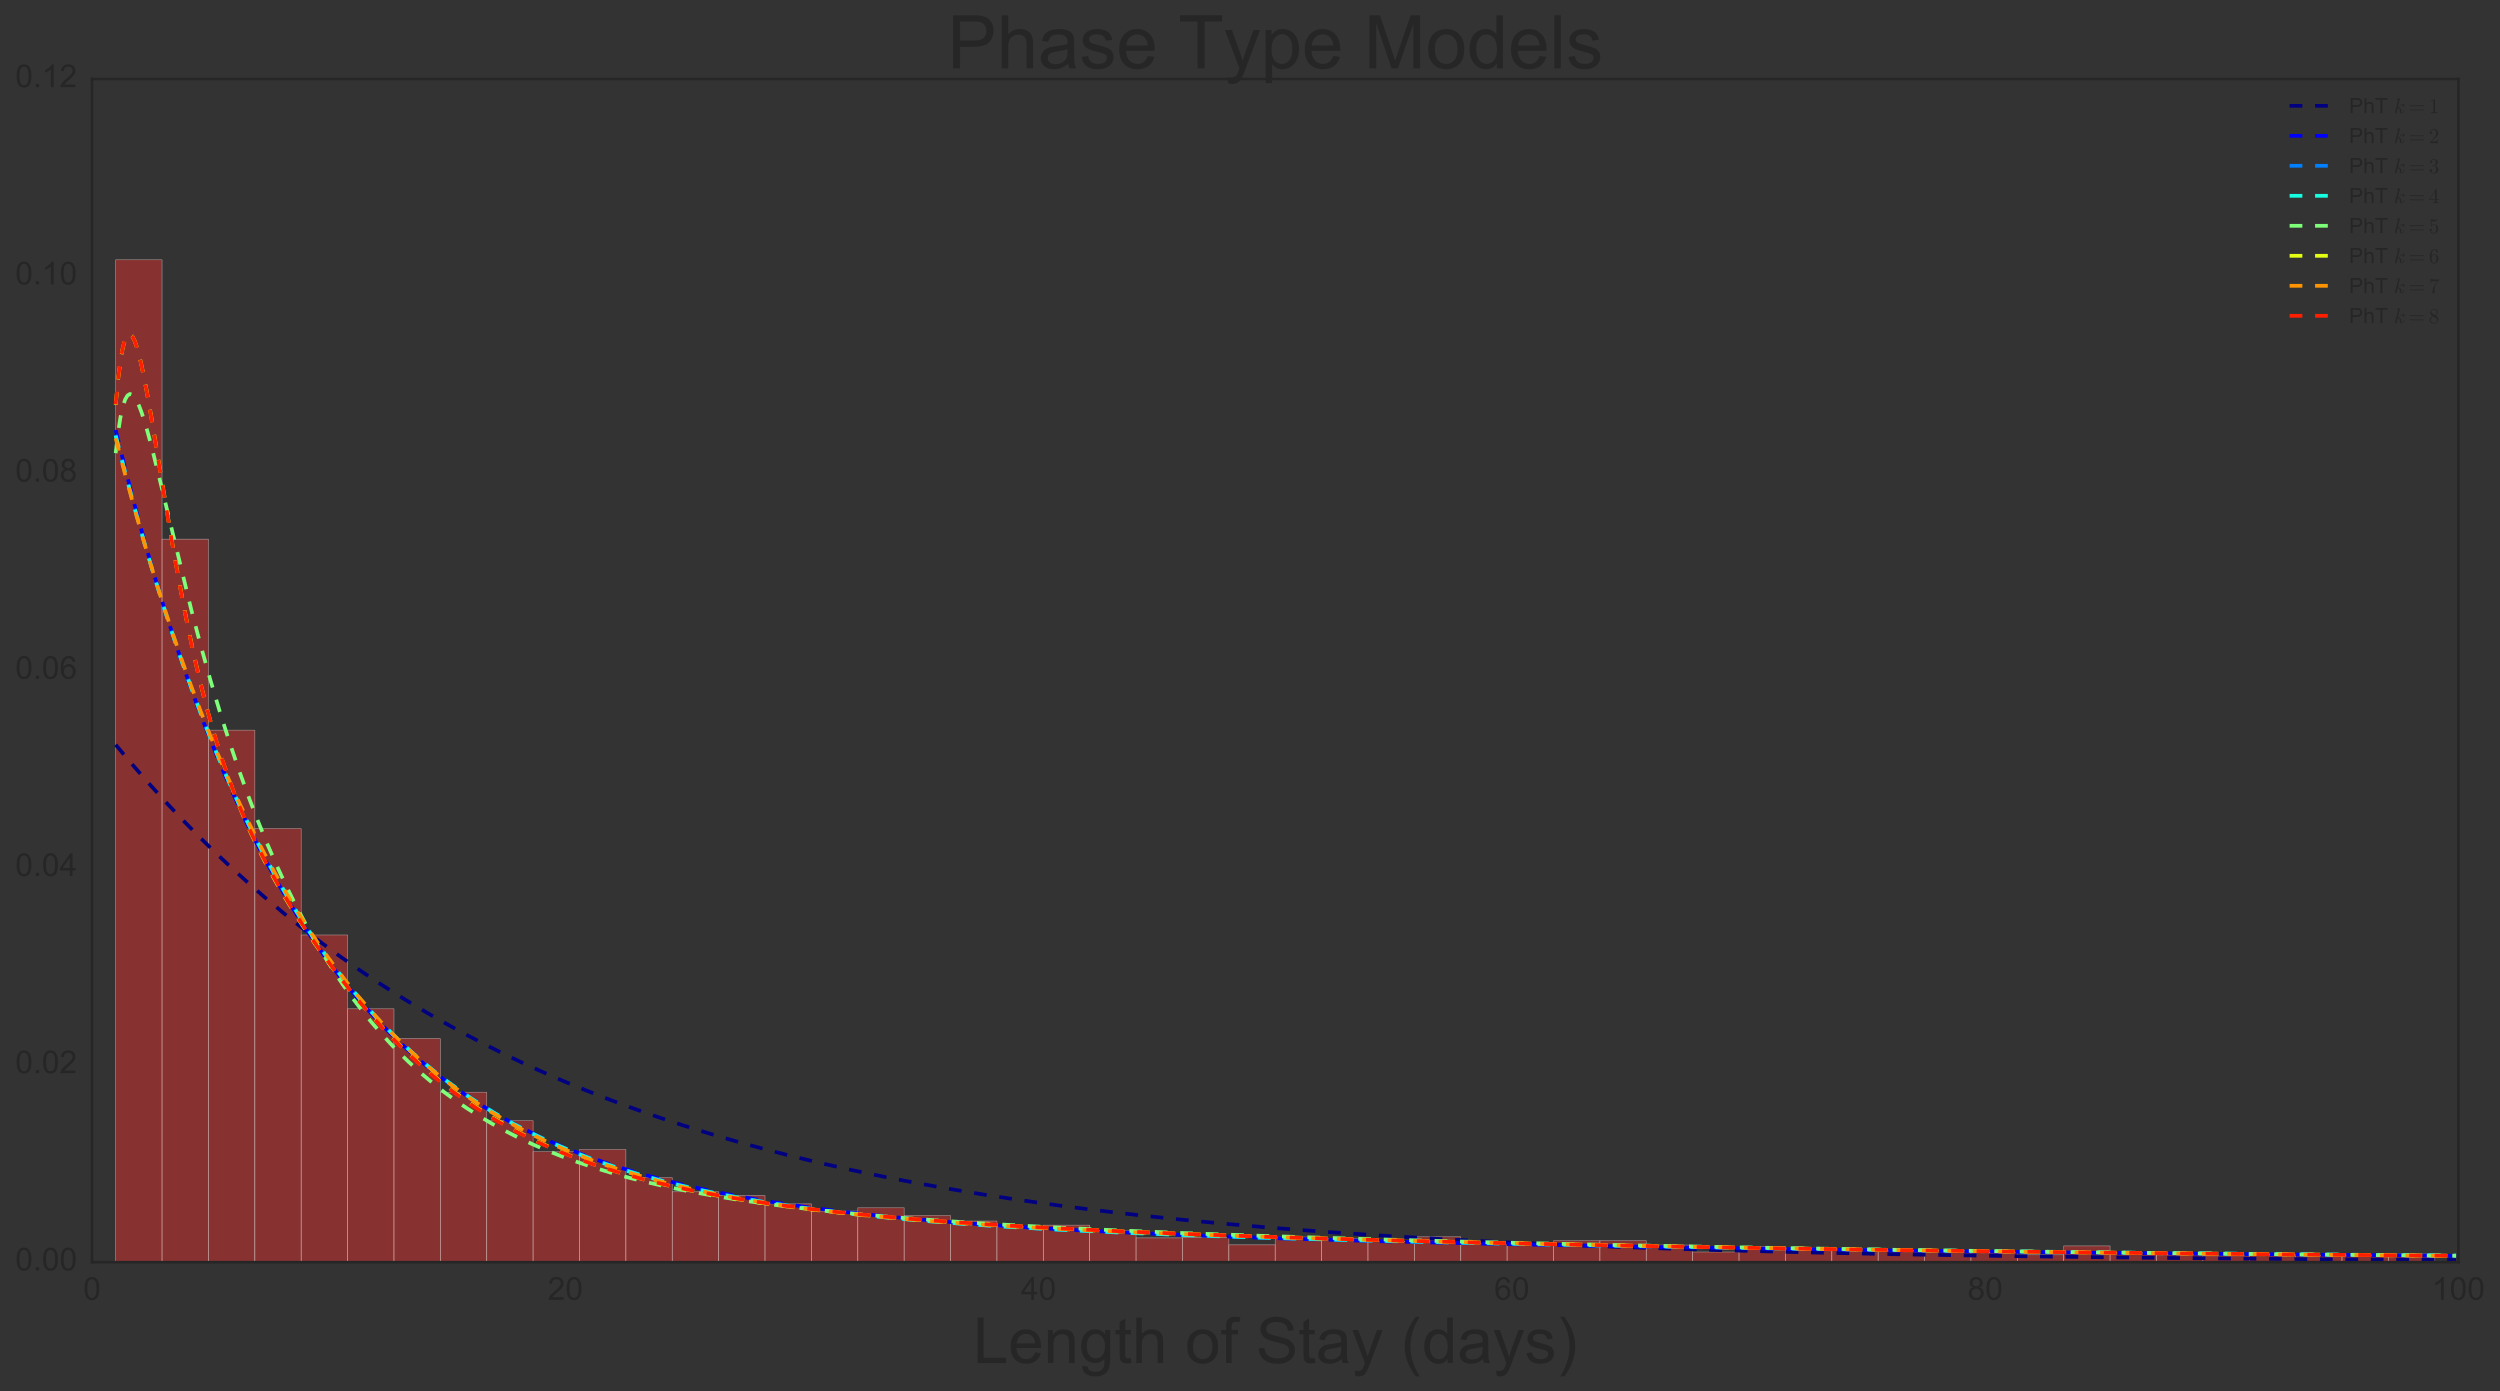 <?xml version="1.0" encoding="utf-8" standalone="no"?>
<!DOCTYPE svg PUBLIC "-//W3C//DTD SVG 1.1//EN"
  "http://www.w3.org/Graphics/SVG/1.1/DTD/svg11.dtd">
<!-- Created with matplotlib (http://matplotlib.org/) -->
<svg height="656pt" version="1.1" viewBox="0 0 1179 656" width="1179pt" xmlns="http://www.w3.org/2000/svg" xmlns:xlink="http://www.w3.org/1999/xlink">
 <rect x="0" y="0" width="1179" height="656" fill="#333333" stroke="none"/>
 <defs>
  <style type="text/css">
*{stroke-linecap:butt;stroke-linejoin:round;stroke-miterlimit:100000;}
  </style>
 </defs>
 <g id="figure_1">
  <g id="patch_1">
   <path d="M 0 656.323 
L 1179.104 656.323 
L 1179.104 0 
L 0 0 
L 0 656.323 
z
" style="fill:none;"/>
  </g>
  <g id="axes_1">
   <g id="patch_2">
    <path d="M 43.391 595.252 
L 1159.391 595.252 
L 1159.391 37.252 
L 43.391 37.252 
L 43.391 595.252 
z
" style="fill:none;"/>
   </g>
   <g id="matplotlib.axis_1">
    <g id="xtick_1">
     <g id="line2d_1">
      <defs>
       <path d="M 0 0 
L 0 0 
" id="m63561991a4" style="stroke:#262626;"/>
      </defs>
      <g>
       <use style="fill:#262626;stroke:#262626;" x="43.391" xlink:href="#m63561991a4" y="595.252"/>
      </g>
     </g>
     <g id="line2d_2">
      <g>
       <use style="fill:#262626;stroke:#262626;" x="43.391" xlink:href="#m63561991a4" y="37.252"/>
      </g>
     </g>
     <g id="text_1">
      <!-- 0 -->
      <defs>
       <path d="M 4.156 35.297 
Q 4.156 48 6.766 55.734 
Q 9.375 63.484 14.516 67.672 
Q 19.672 71.875 27.484 71.875 
Q 33.25 71.875 37.594 69.547 
Q 41.938 67.234 44.766 62.859 
Q 47.609 58.5 49.219 52.219 
Q 50.828 45.953 50.828 35.297 
Q 50.828 22.703 48.234 14.969 
Q 45.656 7.234 40.5 3 
Q 35.359 -1.219 27.484 -1.219 
Q 17.141 -1.219 11.234 6.203 
Q 4.156 15.141 4.156 35.297 
M 13.188 35.297 
Q 13.188 17.672 17.312 11.828 
Q 21.438 6 27.484 6 
Q 33.547 6 37.672 11.859 
Q 41.797 17.719 41.797 35.297 
Q 41.797 52.984 37.672 58.781 
Q 33.547 64.594 27.391 64.594 
Q 21.344 64.594 17.719 59.469 
Q 13.188 52.938 13.188 35.297 
" id="ArialMT-30"/>
      </defs>
      <g style="fill:#262626;" transform="translate(39.221 612.989)scale(0.15 -0.15)">
       <use xlink:href="#ArialMT-30"/>
      </g>
     </g>
    </g>
    <g id="xtick_2">
     <g id="line2d_3">
      <g>
       <use style="fill:#262626;stroke:#262626;" x="266.591" xlink:href="#m63561991a4" y="595.252"/>
      </g>
     </g>
     <g id="line2d_4">
      <g>
       <use style="fill:#262626;stroke:#262626;" x="266.591" xlink:href="#m63561991a4" y="37.252"/>
      </g>
     </g>
     <g id="text_2">
      <!-- 20 -->
      <defs>
       <path d="M 50.344 8.453 
L 50.344 0 
L 3.031 0 
Q 2.938 3.172 4.047 6.109 
Q 5.859 10.938 9.828 15.625 
Q 13.812 20.312 21.344 26.469 
Q 33.016 36.031 37.109 41.625 
Q 41.219 47.219 41.219 52.203 
Q 41.219 57.422 37.469 61 
Q 33.734 64.594 27.734 64.594 
Q 21.391 64.594 17.578 60.781 
Q 13.766 56.984 13.719 50.25 
L 4.688 51.172 
Q 5.609 61.281 11.656 66.578 
Q 17.719 71.875 27.938 71.875 
Q 38.234 71.875 44.234 66.156 
Q 50.25 60.453 50.25 52 
Q 50.25 47.703 48.484 43.547 
Q 46.734 39.406 42.656 34.812 
Q 38.578 30.219 29.109 22.219 
Q 21.188 15.578 18.938 13.203 
Q 16.703 10.844 15.234 8.453 
z
" id="ArialMT-32"/>
      </defs>
      <g style="fill:#262626;" transform="translate(258.25 612.989)scale(0.15 -0.15)">
       <use xlink:href="#ArialMT-32"/>
       <use x="55.615" xlink:href="#ArialMT-30"/>
      </g>
     </g>
    </g>
    <g id="xtick_3">
     <g id="line2d_5">
      <g>
       <use style="fill:#262626;stroke:#262626;" x="489.791" xlink:href="#m63561991a4" y="595.252"/>
      </g>
     </g>
     <g id="line2d_6">
      <g>
       <use style="fill:#262626;stroke:#262626;" x="489.791" xlink:href="#m63561991a4" y="37.252"/>
      </g>
     </g>
     <g id="text_3">
      <!-- 40 -->
      <defs>
       <path d="M 32.328 0 
L 32.328 17.141 
L 1.266 17.141 
L 1.266 25.203 
L 33.938 71.578 
L 41.109 71.578 
L 41.109 25.203 
L 50.781 25.203 
L 50.781 17.141 
L 41.109 17.141 
L 41.109 0 
z
M 32.328 25.203 
L 32.328 57.469 
L 9.906 25.203 
z
" id="ArialMT-34"/>
      </defs>
      <g style="fill:#262626;" transform="translate(481.45 612.989)scale(0.15 -0.15)">
       <use xlink:href="#ArialMT-34"/>
       <use x="55.615" xlink:href="#ArialMT-30"/>
      </g>
     </g>
    </g>
    <g id="xtick_4">
     <g id="line2d_7">
      <g>
       <use style="fill:#262626;stroke:#262626;" x="712.991" xlink:href="#m63561991a4" y="595.252"/>
      </g>
     </g>
     <g id="line2d_8">
      <g>
       <use style="fill:#262626;stroke:#262626;" x="712.991" xlink:href="#m63561991a4" y="37.252"/>
      </g>
     </g>
     <g id="text_4">
      <!-- 60 -->
      <defs>
       <path d="M 49.75 54.047 
L 41.016 53.375 
Q 39.844 58.547 37.703 60.891 
Q 34.125 64.656 28.906 64.656 
Q 24.703 64.656 21.531 62.312 
Q 17.391 59.281 14.984 53.469 
Q 12.594 47.656 12.5 36.922 
Q 15.672 41.75 20.266 44.094 
Q 24.859 46.438 29.891 46.438 
Q 38.672 46.438 44.844 39.969 
Q 51.031 33.5 51.031 23.25 
Q 51.031 16.5 48.125 10.719 
Q 45.219 4.938 40.141 1.859 
Q 35.062 -1.219 28.609 -1.219 
Q 17.625 -1.219 10.688 6.859 
Q 3.766 14.938 3.766 33.5 
Q 3.766 54.25 11.422 63.672 
Q 18.109 71.875 29.438 71.875 
Q 37.891 71.875 43.281 67.141 
Q 48.688 62.406 49.75 54.047 
M 13.875 23.188 
Q 13.875 18.656 15.797 14.5 
Q 17.719 10.359 21.188 8.172 
Q 24.656 6 28.469 6 
Q 34.031 6 38.031 10.484 
Q 42.047 14.984 42.047 22.703 
Q 42.047 30.125 38.078 34.391 
Q 34.125 38.672 28.125 38.672 
Q 22.172 38.672 18.016 34.391 
Q 13.875 30.125 13.875 23.188 
" id="ArialMT-36"/>
      </defs>
      <g style="fill:#262626;" transform="translate(704.65 612.989)scale(0.15 -0.15)">
       <use xlink:href="#ArialMT-36"/>
       <use x="55.615" xlink:href="#ArialMT-30"/>
      </g>
     </g>
    </g>
    <g id="xtick_5">
     <g id="line2d_9">
      <g>
       <use style="fill:#262626;stroke:#262626;" x="936.191" xlink:href="#m63561991a4" y="595.252"/>
      </g>
     </g>
     <g id="line2d_10">
      <g>
       <use style="fill:#262626;stroke:#262626;" x="936.191" xlink:href="#m63561991a4" y="37.252"/>
      </g>
     </g>
     <g id="text_5">
      <!-- 80 -->
      <defs>
       <path d="M 17.672 38.812 
Q 12.203 40.828 9.562 44.531 
Q 6.938 48.25 6.938 53.422 
Q 6.938 61.234 12.547 66.547 
Q 18.172 71.875 27.484 71.875 
Q 36.859 71.875 42.578 66.422 
Q 48.297 60.984 48.297 53.172 
Q 48.297 48.188 45.672 44.5 
Q 43.062 40.828 37.75 38.812 
Q 44.344 36.672 47.781 31.875 
Q 51.219 27.094 51.219 20.453 
Q 51.219 11.281 44.719 5.031 
Q 38.234 -1.219 27.641 -1.219 
Q 17.047 -1.219 10.547 5.047 
Q 4.047 11.328 4.047 20.703 
Q 4.047 27.688 7.594 32.391 
Q 11.141 37.109 17.672 38.812 
M 15.922 53.719 
Q 15.922 48.641 19.188 45.406 
Q 22.469 42.188 27.688 42.188 
Q 32.766 42.188 36.016 45.375 
Q 39.266 48.578 39.266 53.219 
Q 39.266 58.062 35.906 61.359 
Q 32.562 64.656 27.594 64.656 
Q 22.562 64.656 19.234 61.422 
Q 15.922 58.203 15.922 53.719 
M 13.094 20.656 
Q 13.094 16.891 14.875 13.375 
Q 16.656 9.859 20.172 7.922 
Q 23.688 6 27.734 6 
Q 34.031 6 38.125 10.047 
Q 42.234 14.109 42.234 20.359 
Q 42.234 26.703 38.016 30.859 
Q 33.797 35.016 27.438 35.016 
Q 21.234 35.016 17.156 30.906 
Q 13.094 26.812 13.094 20.656 
" id="ArialMT-38"/>
      </defs>
      <g style="fill:#262626;" transform="translate(927.85 612.989)scale(0.15 -0.15)">
       <use xlink:href="#ArialMT-38"/>
       <use x="55.615" xlink:href="#ArialMT-30"/>
      </g>
     </g>
    </g>
    <g id="xtick_6">
     <g id="line2d_11">
      <g>
       <use style="fill:#262626;stroke:#262626;" x="1159.391" xlink:href="#m63561991a4" y="595.252"/>
      </g>
     </g>
     <g id="line2d_12">
      <g>
       <use style="fill:#262626;stroke:#262626;" x="1159.391" xlink:href="#m63561991a4" y="37.252"/>
      </g>
     </g>
     <g id="text_6">
      <!-- 100 -->
      <defs>
       <path d="M 37.25 0 
L 28.469 0 
L 28.469 56 
Q 25.297 52.984 20.141 49.953 
Q 14.984 46.922 10.891 45.406 
L 10.891 53.906 
Q 18.266 57.375 23.781 62.297 
Q 29.297 67.234 31.594 71.875 
L 37.25 71.875 
z
" id="ArialMT-31"/>
      </defs>
      <g style="fill:#262626;" transform="translate(1146.879 612.989)scale(0.15 -0.15)">
       <use xlink:href="#ArialMT-31"/>
       <use x="55.615" xlink:href="#ArialMT-30"/>
       <use x="111.23" xlink:href="#ArialMT-30"/>
      </g>
     </g>
    </g>
    <g id="text_7">
     <!-- Length of Stay (days) -->
     <defs>
      <path d="M 40.438 6.391 
Q 35.547 2.25 31.031 0.531 
Q 26.516 -1.172 21.344 -1.172 
Q 12.797 -1.172 8.203 3 
Q 3.609 7.172 3.609 13.672 
Q 3.609 17.484 5.344 20.625 
Q 7.078 23.781 9.891 25.688 
Q 12.703 27.594 16.219 28.562 
Q 18.797 29.25 24.031 29.891 
Q 34.672 31.156 39.703 32.906 
Q 39.75 34.719 39.75 35.203 
Q 39.75 40.578 37.25 42.781 
Q 33.891 45.75 27.25 45.75 
Q 21.047 45.75 18.094 43.578 
Q 15.141 41.406 13.719 35.891 
L 5.125 37.062 
Q 6.297 42.578 8.984 45.969 
Q 11.672 49.359 16.75 51.188 
Q 21.828 53.031 28.516 53.031 
Q 35.156 53.031 39.297 51.469 
Q 43.453 49.906 45.406 47.531 
Q 47.359 45.172 48.141 41.547 
Q 48.578 39.312 48.578 33.453 
L 48.578 21.734 
Q 48.578 9.469 49.141 6.219 
Q 49.703 2.984 51.375 0 
L 42.188 0 
Q 40.828 2.734 40.438 6.391 
M 39.703 26.031 
Q 34.906 24.078 25.344 22.703 
Q 19.922 21.922 17.672 20.938 
Q 15.438 19.969 14.203 18.094 
Q 12.984 16.219 12.984 13.922 
Q 12.984 10.406 15.641 8.062 
Q 18.312 5.719 23.438 5.719 
Q 28.516 5.719 32.469 7.938 
Q 36.422 10.156 38.281 14.016 
Q 39.703 17 39.703 22.797 
z
" id="ArialMT-61"/>
      <path d="M 4.984 -4.297 
L 13.531 -5.562 
Q 14.062 -9.516 16.5 -11.328 
Q 19.781 -13.766 25.438 -13.766 
Q 31.547 -13.766 34.859 -11.328 
Q 38.188 -8.891 39.359 -4.5 
Q 40.047 -1.812 39.984 6.781 
Q 34.234 0 25.641 0 
Q 14.938 0 9.078 7.719 
Q 3.219 15.438 3.219 26.219 
Q 3.219 33.641 5.906 39.906 
Q 8.594 46.188 13.688 49.609 
Q 18.797 53.031 25.688 53.031 
Q 34.859 53.031 40.828 45.609 
L 40.828 51.859 
L 48.922 51.859 
L 48.922 7.031 
Q 48.922 -5.078 46.453 -10.125 
Q 44 -15.188 38.641 -18.109 
Q 33.297 -21.047 25.484 -21.047 
Q 16.219 -21.047 10.5 -16.875 
Q 4.781 -12.703 4.984 -4.297 
M 12.25 26.859 
Q 12.25 16.656 16.297 11.969 
Q 20.359 7.281 26.469 7.281 
Q 32.516 7.281 36.609 11.938 
Q 40.719 16.609 40.719 26.562 
Q 40.719 36.078 36.5 40.906 
Q 32.281 45.75 26.312 45.75 
Q 20.453 45.75 16.344 40.984 
Q 12.25 36.234 12.25 26.859 
" id="ArialMT-67"/>
      <path d="M 8.688 0 
L 8.688 45.016 
L 0.922 45.016 
L 0.922 51.859 
L 8.688 51.859 
L 8.688 57.375 
Q 8.688 62.594 9.625 65.141 
Q 10.891 68.562 14.078 70.672 
Q 17.281 72.797 23.047 72.797 
Q 26.766 72.797 31.25 71.922 
L 29.938 64.266 
Q 27.203 64.75 24.75 64.75 
Q 20.75 64.75 19.094 63.031 
Q 17.438 61.328 17.438 56.641 
L 17.438 51.859 
L 27.547 51.859 
L 27.547 45.016 
L 17.438 45.016 
L 17.438 0 
z
" id="ArialMT-66"/>
      <path d="M 42.094 16.703 
L 51.172 15.578 
Q 49.031 7.625 43.219 3.219 
Q 37.406 -1.172 28.375 -1.172 
Q 17 -1.172 10.328 5.828 
Q 3.656 12.844 3.656 25.484 
Q 3.656 38.578 10.391 45.797 
Q 17.141 53.031 27.875 53.031 
Q 38.281 53.031 44.875 45.953 
Q 51.469 38.875 51.469 26.031 
Q 51.469 25.25 51.422 23.688 
L 12.75 23.688 
Q 13.234 15.141 17.578 10.594 
Q 21.922 6.062 28.422 6.062 
Q 33.25 6.062 36.672 8.594 
Q 40.094 11.141 42.094 16.703 
M 13.234 30.906 
L 42.188 30.906 
Q 41.609 37.453 38.875 40.719 
Q 34.672 45.797 27.984 45.797 
Q 21.922 45.797 17.797 41.75 
Q 13.672 37.703 13.234 30.906 
" id="ArialMT-65"/>
      <path d="M 40.234 0 
L 40.234 6.547 
Q 35.297 -1.172 25.734 -1.172 
Q 19.531 -1.172 14.328 2.25 
Q 9.125 5.672 6.266 11.797 
Q 3.422 17.922 3.422 25.875 
Q 3.422 33.641 6 39.969 
Q 8.594 46.297 13.766 49.656 
Q 18.953 53.031 25.344 53.031 
Q 30.031 53.031 33.688 51.047 
Q 37.359 49.078 39.656 45.906 
L 39.656 71.578 
L 48.391 71.578 
L 48.391 0 
z
M 12.453 25.875 
Q 12.453 15.922 16.641 10.984 
Q 20.844 6.062 26.562 6.062 
Q 32.328 6.062 36.344 10.766 
Q 40.375 15.484 40.375 25.141 
Q 40.375 35.797 36.266 40.766 
Q 32.172 45.75 26.172 45.75 
Q 20.312 45.75 16.375 40.969 
Q 12.453 36.188 12.453 25.875 
" id="ArialMT-64"/>
      <path d="M 25.781 7.859 
L 27.047 0.094 
Q 23.344 -0.688 20.406 -0.688 
Q 15.625 -0.688 12.984 0.828 
Q 10.359 2.344 9.281 4.812 
Q 8.203 7.281 8.203 15.188 
L 8.203 45.016 
L 1.766 45.016 
L 1.766 51.859 
L 8.203 51.859 
L 8.203 64.703 
L 16.938 69.969 
L 16.938 51.859 
L 25.781 51.859 
L 25.781 45.016 
L 16.938 45.016 
L 16.938 14.703 
Q 16.938 10.938 17.406 9.859 
Q 17.875 8.797 18.922 8.156 
Q 19.969 7.516 21.922 7.516 
Q 23.391 7.516 25.781 7.859 
" id="ArialMT-74"/>
      <path d="M 4.5 23 
L 13.422 23.781 
Q 14.062 18.406 16.375 14.969 
Q 18.703 11.531 23.578 9.406 
Q 28.469 7.281 34.578 7.281 
Q 39.984 7.281 44.141 8.891 
Q 48.297 10.5 50.312 13.297 
Q 52.344 16.109 52.344 19.438 
Q 52.344 22.797 50.391 25.312 
Q 48.438 27.828 43.953 29.547 
Q 41.062 30.672 31.203 33.031 
Q 21.344 35.406 17.391 37.5 
Q 12.25 40.188 9.734 44.156 
Q 7.234 48.141 7.234 53.078 
Q 7.234 58.5 10.297 63.203 
Q 13.375 67.922 19.281 70.359 
Q 25.203 72.797 32.422 72.797 
Q 40.375 72.797 46.453 70.234 
Q 52.547 67.672 55.812 62.688 
Q 59.078 57.719 59.328 51.422 
L 50.25 50.734 
Q 49.516 57.516 45.281 60.984 
Q 41.062 64.453 32.812 64.453 
Q 24.219 64.453 20.281 61.297 
Q 16.359 58.156 16.359 53.719 
Q 16.359 49.859 19.141 47.359 
Q 21.875 44.875 33.422 42.266 
Q 44.969 39.656 49.266 37.703 
Q 55.516 34.812 58.484 30.391 
Q 61.469 25.984 61.469 20.219 
Q 61.469 14.5 58.203 9.438 
Q 54.938 4.391 48.797 1.578 
Q 42.672 -1.219 35.016 -1.219 
Q 25.297 -1.219 18.719 1.609 
Q 12.156 4.438 8.422 10.125 
Q 4.688 15.828 4.5 23 
" id="ArialMT-53"/>
      <path d="M 6.594 0 
L 6.594 71.578 
L 15.375 71.578 
L 15.375 45.906 
Q 21.531 53.031 30.906 53.031 
Q 36.672 53.031 40.922 50.75 
Q 45.172 48.484 47 44.484 
Q 48.828 40.484 48.828 32.859 
L 48.828 0 
L 40.047 0 
L 40.047 32.859 
Q 40.047 39.453 37.188 42.453 
Q 34.328 45.453 29.109 45.453 
Q 25.203 45.453 21.75 43.422 
Q 18.312 41.406 16.844 37.938 
Q 15.375 34.469 15.375 28.375 
L 15.375 0 
z
" id="ArialMT-68"/>
      <path d="M 6.203 -19.969 
L 5.219 -11.719 
Q 8.109 -12.5 10.25 -12.5 
Q 13.188 -12.5 14.938 -11.516 
Q 16.703 -10.547 17.828 -8.797 
Q 18.656 -7.469 20.516 -2.25 
Q 20.75 -1.516 21.297 -0.094 
L 1.609 51.859 
L 11.078 51.859 
L 21.875 21.828 
Q 23.969 16.109 25.641 9.812 
Q 27.156 15.875 29.25 21.625 
L 40.328 51.859 
L 49.125 51.859 
L 29.391 -0.875 
Q 26.219 -9.422 24.469 -12.641 
Q 22.125 -17 19.094 -19.016 
Q 16.062 -21.047 11.859 -21.047 
Q 9.328 -21.047 6.203 -19.969 
" id="ArialMT-79"/>
      <path d="M 12.359 -21.047 
L 6.062 -21.047 
Q 20.656 2.391 20.656 25.875 
Q 20.656 35.062 18.562 44.094 
Q 16.891 51.422 13.922 58.156 
Q 12.016 62.547 6.062 72.797 
L 12.359 72.797 
Q 21.531 60.547 25.922 48.188 
Q 29.688 37.547 29.688 25.922 
Q 29.688 12.75 24.625 0.438 
Q 19.578 -11.859 12.359 -21.047 
" id="ArialMT-29"/>
      <path d="M 3.328 25.922 
Q 3.328 40.328 11.328 47.266 
Q 18.016 53.031 27.641 53.031 
Q 38.328 53.031 45.109 46.016 
Q 51.906 39.016 51.906 26.656 
Q 51.906 16.656 48.906 10.906 
Q 45.906 5.172 40.156 2 
Q 34.422 -1.172 27.641 -1.172 
Q 16.75 -1.172 10.031 5.812 
Q 3.328 12.797 3.328 25.922 
M 12.359 25.922 
Q 12.359 15.969 16.703 11.016 
Q 21.047 6.062 27.641 6.062 
Q 34.188 6.062 38.531 11.031 
Q 42.875 16.016 42.875 26.219 
Q 42.875 35.844 38.5 40.797 
Q 34.125 45.75 27.641 45.75 
Q 21.047 45.75 16.703 40.812 
Q 12.359 35.891 12.359 25.922 
" id="ArialMT-6f"/>
      <path d="M 6.594 0 
L 6.594 51.859 
L 14.5 51.859 
L 14.5 44.484 
Q 20.219 53.031 31 53.031 
Q 35.688 53.031 39.625 51.344 
Q 43.562 49.656 45.516 46.922 
Q 47.469 44.188 48.25 40.438 
Q 48.734 37.984 48.734 31.891 
L 48.734 0 
L 39.938 0 
L 39.938 31.547 
Q 39.938 36.922 38.906 39.578 
Q 37.891 42.234 35.281 43.812 
Q 32.672 45.406 29.156 45.406 
Q 23.531 45.406 19.453 41.844 
Q 15.375 38.281 15.375 28.328 
L 15.375 0 
z
" id="ArialMT-6e"/>
      <path d="M 23.391 -21.047 
Q 16.109 -11.859 11.078 0.438 
Q 6.062 12.75 6.062 25.922 
Q 6.062 37.547 9.812 48.188 
Q 14.203 60.547 23.391 72.797 
L 29.688 72.797 
Q 23.781 62.641 21.875 58.297 
Q 18.891 51.562 17.188 44.234 
Q 15.094 35.109 15.094 25.875 
Q 15.094 2.391 29.688 -21.047 
z
" id="ArialMT-28"/>
      <path d="M 7.328 0 
L 7.328 71.578 
L 16.797 71.578 
L 16.797 8.453 
L 52.047 8.453 
L 52.047 0 
z
" id="ArialMT-4c"/>
      <path d="M 3.078 15.484 
L 11.766 16.844 
Q 12.5 11.625 15.844 8.844 
Q 19.188 6.062 25.203 6.062 
Q 31.25 6.062 34.172 8.516 
Q 37.109 10.984 37.109 14.312 
Q 37.109 17.281 34.516 19 
Q 32.719 20.172 25.531 21.969 
Q 15.875 24.422 12.141 26.203 
Q 8.406 27.984 6.469 31.125 
Q 4.547 34.281 4.547 38.094 
Q 4.547 41.547 6.125 44.5 
Q 7.719 47.469 10.453 49.422 
Q 12.5 50.922 16.031 51.969 
Q 19.578 53.031 23.641 53.031 
Q 29.734 53.031 34.344 51.266 
Q 38.969 49.516 41.156 46.5 
Q 43.359 43.5 44.188 38.484 
L 35.594 37.312 
Q 35.016 41.312 32.203 43.547 
Q 29.391 45.797 24.266 45.797 
Q 18.219 45.797 15.625 43.797 
Q 13.031 41.797 13.031 39.109 
Q 13.031 37.406 14.109 36.031 
Q 15.188 34.625 17.484 33.688 
Q 18.797 33.203 25.25 31.453 
Q 34.578 28.953 38.25 27.359 
Q 41.938 25.781 44.031 22.75 
Q 46.141 19.734 46.141 15.234 
Q 46.141 10.844 43.578 6.953 
Q 41.016 3.078 36.172 0.953 
Q 31.344 -1.172 25.25 -1.172 
Q 15.141 -1.172 9.844 3.031 
Q 4.547 7.234 3.078 15.484 
" id="ArialMT-73"/>
      <path id="ArialMT-20"/>
     </defs>
     <g style="fill:#262626;" transform="translate(458.821 642.809)scale(0.3 -0.3)">
      <use xlink:href="#ArialMT-4c"/>
      <use x="55.615" xlink:href="#ArialMT-65"/>
      <use x="111.23" xlink:href="#ArialMT-6e"/>
      <use x="166.846" xlink:href="#ArialMT-67"/>
      <use x="222.461" xlink:href="#ArialMT-74"/>
      <use x="250.244" xlink:href="#ArialMT-68"/>
      <use x="305.859" xlink:href="#ArialMT-20"/>
      <use x="333.643" xlink:href="#ArialMT-6f"/>
      <use x="389.258" xlink:href="#ArialMT-66"/>
      <use x="417.041" xlink:href="#ArialMT-20"/>
      <use x="444.824" xlink:href="#ArialMT-53"/>
      <use x="511.523" xlink:href="#ArialMT-74"/>
      <use x="539.307" xlink:href="#ArialMT-61"/>
      <use x="594.922" xlink:href="#ArialMT-79"/>
      <use x="644.922" xlink:href="#ArialMT-20"/>
      <use x="672.705" xlink:href="#ArialMT-28"/>
      <use x="706.006" xlink:href="#ArialMT-64"/>
      <use x="761.621" xlink:href="#ArialMT-61"/>
      <use x="817.236" xlink:href="#ArialMT-79"/>
      <use x="867.236" xlink:href="#ArialMT-73"/>
      <use x="917.236" xlink:href="#ArialMT-29"/>
     </g>
    </g>
   </g>
   <g id="matplotlib.axis_2">
    <g id="ytick_1">
     <g id="line2d_13">
      <g>
       <use style="fill:#262626;stroke:#262626;" x="43.391" xlink:href="#m63561991a4" y="595.252"/>
      </g>
     </g>
     <g id="line2d_14">
      <g>
       <use style="fill:#262626;stroke:#262626;" x="1159.391" xlink:href="#m63561991a4" y="595.252"/>
      </g>
     </g>
     <g id="text_8">
      <!-- 0.00 -->
      <defs>
       <path d="M 9.078 0 
L 9.078 10.016 
L 19.094 10.016 
L 19.094 0 
z
" id="ArialMT-2e"/>
      </defs>
      <g style="fill:#262626;" transform="translate(7.2 599.13)scale(0.15 -0.15)">
       <use xlink:href="#ArialMT-30"/>
       <use x="55.615" xlink:href="#ArialMT-2e"/>
       <use x="83.398" xlink:href="#ArialMT-30"/>
       <use x="139.014" xlink:href="#ArialMT-30"/>
      </g>
     </g>
    </g>
    <g id="ytick_2">
     <g id="line2d_15">
      <g>
       <use style="fill:#262626;stroke:#262626;" x="43.391" xlink:href="#m63561991a4" y="502.252"/>
      </g>
     </g>
     <g id="line2d_16">
      <g>
       <use style="fill:#262626;stroke:#262626;" x="1159.391" xlink:href="#m63561991a4" y="502.252"/>
      </g>
     </g>
     <g id="text_9">
      <!-- 0.02 -->
      <g style="fill:#262626;" transform="translate(7.2 506.13)scale(0.15 -0.15)">
       <use xlink:href="#ArialMT-30"/>
       <use x="55.615" xlink:href="#ArialMT-2e"/>
       <use x="83.398" xlink:href="#ArialMT-30"/>
       <use x="139.014" xlink:href="#ArialMT-32"/>
      </g>
     </g>
    </g>
    <g id="ytick_3">
     <g id="line2d_17">
      <g>
       <use style="fill:#262626;stroke:#262626;" x="43.391" xlink:href="#m63561991a4" y="409.252"/>
      </g>
     </g>
     <g id="line2d_18">
      <g>
       <use style="fill:#262626;stroke:#262626;" x="1159.391" xlink:href="#m63561991a4" y="409.252"/>
      </g>
     </g>
     <g id="text_10">
      <!-- 0.04 -->
      <g style="fill:#262626;" transform="translate(7.2 413.13)scale(0.15 -0.15)">
       <use xlink:href="#ArialMT-30"/>
       <use x="55.615" xlink:href="#ArialMT-2e"/>
       <use x="83.398" xlink:href="#ArialMT-30"/>
       <use x="139.014" xlink:href="#ArialMT-34"/>
      </g>
     </g>
    </g>
    <g id="ytick_4">
     <g id="line2d_19">
      <g>
       <use style="fill:#262626;stroke:#262626;" x="43.391" xlink:href="#m63561991a4" y="316.252"/>
      </g>
     </g>
     <g id="line2d_20">
      <g>
       <use style="fill:#262626;stroke:#262626;" x="1159.391" xlink:href="#m63561991a4" y="316.252"/>
      </g>
     </g>
     <g id="text_11">
      <!-- 0.06 -->
      <g style="fill:#262626;" transform="translate(7.2 320.13)scale(0.15 -0.15)">
       <use xlink:href="#ArialMT-30"/>
       <use x="55.615" xlink:href="#ArialMT-2e"/>
       <use x="83.398" xlink:href="#ArialMT-30"/>
       <use x="139.014" xlink:href="#ArialMT-36"/>
      </g>
     </g>
    </g>
    <g id="ytick_5">
     <g id="line2d_21">
      <g>
       <use style="fill:#262626;stroke:#262626;" x="43.391" xlink:href="#m63561991a4" y="223.252"/>
      </g>
     </g>
     <g id="line2d_22">
      <g>
       <use style="fill:#262626;stroke:#262626;" x="1159.391" xlink:href="#m63561991a4" y="223.252"/>
      </g>
     </g>
     <g id="text_12">
      <!-- 0.08 -->
      <g style="fill:#262626;" transform="translate(7.2 227.13)scale(0.15 -0.15)">
       <use xlink:href="#ArialMT-30"/>
       <use x="55.615" xlink:href="#ArialMT-2e"/>
       <use x="83.398" xlink:href="#ArialMT-30"/>
       <use x="139.014" xlink:href="#ArialMT-38"/>
      </g>
     </g>
    </g>
    <g id="ytick_6">
     <g id="line2d_23">
      <g>
       <use style="fill:#262626;stroke:#262626;" x="43.391" xlink:href="#m63561991a4" y="130.252"/>
      </g>
     </g>
     <g id="line2d_24">
      <g>
       <use style="fill:#262626;stroke:#262626;" x="1159.391" xlink:href="#m63561991a4" y="130.252"/>
      </g>
     </g>
     <g id="text_13">
      <!-- 0.10 -->
      <g style="fill:#262626;" transform="translate(7.2 134.13)scale(0.15 -0.15)">
       <use xlink:href="#ArialMT-30"/>
       <use x="55.615" xlink:href="#ArialMT-2e"/>
       <use x="83.398" xlink:href="#ArialMT-31"/>
       <use x="139.014" xlink:href="#ArialMT-30"/>
      </g>
     </g>
    </g>
    <g id="ytick_7">
     <g id="line2d_25">
      <g>
       <use style="fill:#262626;stroke:#262626;" x="43.391" xlink:href="#m63561991a4" y="37.252"/>
      </g>
     </g>
     <g id="line2d_26">
      <g>
       <use style="fill:#262626;stroke:#262626;" x="1159.391" xlink:href="#m63561991a4" y="37.252"/>
      </g>
     </g>
     <g id="text_14">
      <!-- 0.12 -->
      <g style="fill:#262626;" transform="translate(7.2 41.13)scale(0.15 -0.15)">
       <use xlink:href="#ArialMT-30"/>
       <use x="55.615" xlink:href="#ArialMT-2e"/>
       <use x="83.398" xlink:href="#ArialMT-31"/>
       <use x="139.014" xlink:href="#ArialMT-32"/>
      </g>
     </g>
    </g>
   </g>
   <g id="patch_3">
    <path clip-path="url(#p21c25c47a4)" d="M 54.551 595.252 
L 76.425 595.252 
L 76.425 122.509 
L 54.551 122.509 
z
" style="fill:#dc322f;opacity:0.5;stroke:#eeeeee;stroke-linejoin:miter;stroke-width:0.3;"/>
   </g>
   <g id="patch_4">
    <path clip-path="url(#p21c25c47a4)" d="M 76.425 595.252 
L 98.299 595.252 
L 98.299 254.283 
L 76.425 254.283 
z
" style="fill:#dc322f;opacity:0.5;stroke:#eeeeee;stroke-linejoin:miter;stroke-width:0.3;"/>
   </g>
   <g id="patch_5">
    <path clip-path="url(#p21c25c47a4)" d="M 98.299 595.252 
L 120.172 595.252 
L 120.172 344.348 
L 98.299 344.348 
z
" style="fill:#dc322f;opacity:0.5;stroke:#eeeeee;stroke-linejoin:miter;stroke-width:0.3;"/>
   </g>
   <g id="patch_6">
    <path clip-path="url(#p21c25c47a4)" d="M 120.172 595.252 
L 142.046 595.252 
L 142.046 390.749 
L 120.172 390.749 
z
" style="fill:#dc322f;opacity:0.5;stroke:#eeeeee;stroke-linejoin:miter;stroke-width:0.3;"/>
   </g>
   <g id="patch_7">
    <path clip-path="url(#p21c25c47a4)" d="M 142.046 595.252 
L 163.919 595.252 
L 163.919 440.93 
L 142.046 440.93 
z
" style="fill:#dc322f;opacity:0.5;stroke:#eeeeee;stroke-linejoin:miter;stroke-width:0.3;"/>
   </g>
   <g id="patch_8">
    <path clip-path="url(#p21c25c47a4)" d="M 163.919 595.252 
L 185.793 595.252 
L 185.793 475.731 
L 163.919 475.731 
z
" style="fill:#dc322f;opacity:0.5;stroke:#eeeeee;stroke-linejoin:miter;stroke-width:0.3;"/>
   </g>
   <g id="patch_9">
    <path clip-path="url(#p21c25c47a4)" d="M 185.793 595.252 
L 207.667 595.252 
L 207.667 489.807 
L 185.793 489.807 
z
" style="fill:#dc322f;opacity:0.5;stroke:#eeeeee;stroke-linejoin:miter;stroke-width:0.3;"/>
   </g>
   <g id="patch_10">
    <path clip-path="url(#p21c25c47a4)" d="M 207.667 595.252 
L 229.54 595.252 
L 229.54 515.093 
L 207.667 515.093 
z
" style="fill:#dc322f;opacity:0.5;stroke:#eeeeee;stroke-linejoin:miter;stroke-width:0.3;"/>
   </g>
   <g id="patch_11">
    <path clip-path="url(#p21c25c47a4)" d="M 229.54 595.252 
L 251.414 595.252 
L 251.414 528.518 
L 229.54 528.518 
z
" style="fill:#dc322f;opacity:0.5;stroke:#eeeeee;stroke-linejoin:miter;stroke-width:0.3;"/>
   </g>
   <g id="patch_12">
    <path clip-path="url(#p21c25c47a4)" d="M 251.414 595.252 
L 273.287 595.252 
L 273.287 543.116 
L 251.414 543.116 
z
" style="fill:#dc322f;opacity:0.5;stroke:#eeeeee;stroke-linejoin:miter;stroke-width:0.3;"/>
   </g>
   <g id="patch_13">
    <path clip-path="url(#p21c25c47a4)" d="M 273.287 595.252 
L 295.161 595.252 
L 295.161 542.074 
L 273.287 542.074 
z
" style="fill:#dc322f;opacity:0.5;stroke:#eeeeee;stroke-linejoin:miter;stroke-width:0.3;"/>
   </g>
   <g id="patch_14">
    <path clip-path="url(#p21c25c47a4)" d="M 295.161 595.252 
L 317.035 595.252 
L 317.035 555.368 
L 295.161 555.368 
z
" style="fill:#dc322f;opacity:0.5;stroke:#eeeeee;stroke-linejoin:miter;stroke-width:0.3;"/>
   </g>
   <g id="patch_15">
    <path clip-path="url(#p21c25c47a4)" d="M 317.035 595.252 
L 338.908 595.252 
L 338.908 562.016 
L 317.035 562.016 
z
" style="fill:#dc322f;opacity:0.5;stroke:#eeeeee;stroke-linejoin:miter;stroke-width:0.3;"/>
   </g>
   <g id="patch_16">
    <path clip-path="url(#p21c25c47a4)" d="M 338.908 595.252 
L 360.782 595.252 
L 360.782 563.84 
L 338.908 563.84 
z
" style="fill:#dc322f;opacity:0.5;stroke:#eeeeee;stroke-linejoin:miter;stroke-width:0.3;"/>
   </g>
   <g id="patch_17">
    <path clip-path="url(#p21c25c47a4)" d="M 360.782 595.252 
L 382.655 595.252 
L 382.655 567.751 
L 360.782 567.751 
z
" style="fill:#dc322f;opacity:0.5;stroke:#eeeeee;stroke-linejoin:miter;stroke-width:0.3;"/>
   </g>
   <g id="patch_18">
    <path clip-path="url(#p21c25c47a4)" d="M 382.655 595.252 
L 404.529 595.252 
L 404.529 571.139 
L 382.655 571.139 
z
" style="fill:#dc322f;opacity:0.5;stroke:#eeeeee;stroke-linejoin:miter;stroke-width:0.3;"/>
   </g>
   <g id="patch_19">
    <path clip-path="url(#p21c25c47a4)" d="M 404.529 595.252 
L 426.403 595.252 
L 426.403 569.575 
L 404.529 569.575 
z
" style="fill:#dc322f;opacity:0.5;stroke:#eeeeee;stroke-linejoin:miter;stroke-width:0.3;"/>
   </g>
   <g id="patch_20">
    <path clip-path="url(#p21c25c47a4)" d="M 426.403 595.252 
L 448.276 595.252 
L 448.276 573.225 
L 426.403 573.225 
z
" style="fill:#dc322f;opacity:0.5;stroke:#eeeeee;stroke-linejoin:miter;stroke-width:0.3;"/>
   </g>
   <g id="patch_21">
    <path clip-path="url(#p21c25c47a4)" d="M 448.276 595.252 
L 470.15 595.252 
L 470.15 575.832 
L 448.276 575.832 
z
" style="fill:#dc322f;opacity:0.5;stroke:#eeeeee;stroke-linejoin:miter;stroke-width:0.3;"/>
   </g>
   <g id="patch_22">
    <path clip-path="url(#p21c25c47a4)" d="M 470.15 595.252 
L 492.023 595.252 
L 492.023 578.569 
L 470.15 578.569 
z
" style="fill:#dc322f;opacity:0.5;stroke:#eeeeee;stroke-linejoin:miter;stroke-width:0.3;"/>
   </g>
   <g id="patch_23">
    <path clip-path="url(#p21c25c47a4)" d="M 492.023 595.252 
L 513.897 595.252 
L 513.897 577.787 
L 492.023 577.787 
z
" style="fill:#dc322f;opacity:0.5;stroke:#eeeeee;stroke-linejoin:miter;stroke-width:0.3;"/>
   </g>
   <g id="patch_24">
    <path clip-path="url(#p21c25c47a4)" d="M 513.897 595.252 
L 535.771 595.252 
L 535.771 580.394 
L 513.897 580.394 
z
" style="fill:#dc322f;opacity:0.5;stroke:#eeeeee;stroke-linejoin:miter;stroke-width:0.3;"/>
   </g>
   <g id="patch_25">
    <path clip-path="url(#p21c25c47a4)" d="M 535.771 595.252 
L 557.644 595.252 
L 557.644 583.782 
L 535.771 583.782 
z
" style="fill:#dc322f;opacity:0.5;stroke:#eeeeee;stroke-linejoin:miter;stroke-width:0.3;"/>
   </g>
   <g id="patch_26">
    <path clip-path="url(#p21c25c47a4)" d="M 557.644 595.252 
L 579.518 595.252 
L 579.518 583.522 
L 557.644 583.522 
z
" style="fill:#dc322f;opacity:0.5;stroke:#eeeeee;stroke-linejoin:miter;stroke-width:0.3;"/>
   </g>
   <g id="patch_27">
    <path clip-path="url(#p21c25c47a4)" d="M 579.518 595.252 
L 601.391 595.252 
L 601.391 587.041 
L 579.518 587.041 
z
" style="fill:#dc322f;opacity:0.5;stroke:#eeeeee;stroke-linejoin:miter;stroke-width:0.3;"/>
   </g>
   <g id="patch_28">
    <path clip-path="url(#p21c25c47a4)" d="M 601.391 595.252 
L 623.265 595.252 
L 623.265 583.391 
L 601.391 583.391 
z
" style="fill:#dc322f;opacity:0.5;stroke:#eeeeee;stroke-linejoin:miter;stroke-width:0.3;"/>
   </g>
   <g id="patch_29">
    <path clip-path="url(#p21c25c47a4)" d="M 623.265 595.252 
L 645.139 595.252 
L 645.139 584.173 
L 623.265 584.173 
z
" style="fill:#dc322f;opacity:0.5;stroke:#eeeeee;stroke-linejoin:miter;stroke-width:0.3;"/>
   </g>
   <g id="patch_30">
    <path clip-path="url(#p21c25c47a4)" d="M 645.139 595.252 
L 667.012 595.252 
L 667.012 585.477 
L 645.139 585.477 
z
" style="fill:#dc322f;opacity:0.5;stroke:#eeeeee;stroke-linejoin:miter;stroke-width:0.3;"/>
   </g>
   <g id="patch_31">
    <path clip-path="url(#p21c25c47a4)" d="M 667.012 595.252 
L 688.886 595.252 
L 688.886 583.261 
L 667.012 583.261 
z
" style="fill:#dc322f;opacity:0.5;stroke:#eeeeee;stroke-linejoin:miter;stroke-width:0.3;"/>
   </g>
   <g id="patch_32">
    <path clip-path="url(#p21c25c47a4)" d="M 688.886 595.252 
L 710.759 595.252 
L 710.759 585.998 
L 688.886 585.998 
z
" style="fill:#dc322f;opacity:0.5;stroke:#eeeeee;stroke-linejoin:miter;stroke-width:0.3;"/>
   </g>
   <g id="patch_33">
    <path clip-path="url(#p21c25c47a4)" d="M 710.759 595.252 
L 732.633 595.252 
L 732.633 586.52 
L 710.759 586.52 
z
" style="fill:#dc322f;opacity:0.5;stroke:#eeeeee;stroke-linejoin:miter;stroke-width:0.3;"/>
   </g>
   <g id="patch_34">
    <path clip-path="url(#p21c25c47a4)" d="M 732.633 595.252 
L 754.507 595.252 
L 754.507 585.086 
L 732.633 585.086 
z
" style="fill:#dc322f;opacity:0.5;stroke:#eeeeee;stroke-linejoin:miter;stroke-width:0.3;"/>
   </g>
   <g id="patch_35">
    <path clip-path="url(#p21c25c47a4)" d="M 754.507 595.252 
L 776.38 595.252 
L 776.38 585.086 
L 754.507 585.086 
z
" style="fill:#dc322f;opacity:0.5;stroke:#eeeeee;stroke-linejoin:miter;stroke-width:0.3;"/>
   </g>
   <g id="patch_36">
    <path clip-path="url(#p21c25c47a4)" d="M 776.38 595.252 
L 798.254 595.252 
L 798.254 587.171 
L 776.38 587.171 
z
" style="fill:#dc322f;opacity:0.5;stroke:#eeeeee;stroke-linejoin:miter;stroke-width:0.3;"/>
   </g>
   <g id="patch_37">
    <path clip-path="url(#p21c25c47a4)" d="M 798.254 595.252 
L 820.127 595.252 
L 820.127 590.43 
L 798.254 590.43 
z
" style="fill:#dc322f;opacity:0.5;stroke:#eeeeee;stroke-linejoin:miter;stroke-width:0.3;"/>
   </g>
   <g id="patch_38">
    <path clip-path="url(#p21c25c47a4)" d="M 820.127 595.252 
L 842.001 595.252 
L 842.001 587.953 
L 820.127 587.953 
z
" style="fill:#dc322f;opacity:0.5;stroke:#eeeeee;stroke-linejoin:miter;stroke-width:0.3;"/>
   </g>
   <g id="patch_39">
    <path clip-path="url(#p21c25c47a4)" d="M 842.001 595.252 
L 863.875 595.252 
L 863.875 588.605 
L 842.001 588.605 
z
" style="fill:#dc322f;opacity:0.5;stroke:#eeeeee;stroke-linejoin:miter;stroke-width:0.3;"/>
   </g>
   <g id="patch_40">
    <path clip-path="url(#p21c25c47a4)" d="M 863.875 595.252 
L 885.748 595.252 
L 885.748 588.996 
L 863.875 588.996 
z
" style="fill:#dc322f;opacity:0.5;stroke:#eeeeee;stroke-linejoin:miter;stroke-width:0.3;"/>
   </g>
   <g id="patch_41">
    <path clip-path="url(#p21c25c47a4)" d="M 885.748 595.252 
L 907.622 595.252 
L 907.622 589.648 
L 885.748 589.648 
z
" style="fill:#dc322f;opacity:0.5;stroke:#eeeeee;stroke-linejoin:miter;stroke-width:0.3;"/>
   </g>
   <g id="patch_42">
    <path clip-path="url(#p21c25c47a4)" d="M 907.622 595.252 
L 929.495 595.252 
L 929.495 589.778 
L 907.622 589.778 
z
" style="fill:#dc322f;opacity:0.5;stroke:#eeeeee;stroke-linejoin:miter;stroke-width:0.3;"/>
   </g>
   <g id="patch_43">
    <path clip-path="url(#p21c25c47a4)" d="M 929.495 595.252 
L 951.369 595.252 
L 951.369 590.69 
L 929.495 590.69 
z
" style="fill:#dc322f;opacity:0.5;stroke:#eeeeee;stroke-linejoin:miter;stroke-width:0.3;"/>
   </g>
   <g id="patch_44">
    <path clip-path="url(#p21c25c47a4)" d="M 951.369 595.252 
L 973.243 595.252 
L 973.243 591.733 
L 951.369 591.733 
z
" style="fill:#dc322f;opacity:0.5;stroke:#eeeeee;stroke-linejoin:miter;stroke-width:0.3;"/>
   </g>
   <g id="patch_45">
    <path clip-path="url(#p21c25c47a4)" d="M 973.243 595.252 
L 995.116 595.252 
L 995.116 587.562 
L 973.243 587.562 
z
" style="fill:#dc322f;opacity:0.5;stroke:#eeeeee;stroke-linejoin:miter;stroke-width:0.3;"/>
   </g>
   <g id="patch_46">
    <path clip-path="url(#p21c25c47a4)" d="M 995.116 595.252 
L 1016.99 595.252 
L 1016.99 590.821 
L 995.116 590.821 
z
" style="fill:#dc322f;opacity:0.5;stroke:#eeeeee;stroke-linejoin:miter;stroke-width:0.3;"/>
   </g>
   <g id="patch_47">
    <path clip-path="url(#p21c25c47a4)" d="M 1016.99 595.252 
L 1038.863 595.252 
L 1038.863 591.733 
L 1016.99 591.733 
z
" style="fill:#dc322f;opacity:0.5;stroke:#eeeeee;stroke-linejoin:miter;stroke-width:0.3;"/>
   </g>
   <g id="patch_48">
    <path clip-path="url(#p21c25c47a4)" d="M 1038.863 595.252 
L 1060.737 595.252 
L 1060.737 592.255 
L 1038.863 592.255 
z
" style="fill:#dc322f;opacity:0.5;stroke:#eeeeee;stroke-linejoin:miter;stroke-width:0.3;"/>
   </g>
   <g id="patch_49">
    <path clip-path="url(#p21c25c47a4)" d="M 1060.737 595.252 
L 1082.611 595.252 
L 1082.611 591.472 
L 1060.737 591.472 
z
" style="fill:#dc322f;opacity:0.5;stroke:#eeeeee;stroke-linejoin:miter;stroke-width:0.3;"/>
   </g>
   <g id="patch_50">
    <path clip-path="url(#p21c25c47a4)" d="M 1082.611 595.252 
L 1104.484 595.252 
L 1104.484 592.124 
L 1082.611 592.124 
z
" style="fill:#dc322f;opacity:0.5;stroke:#eeeeee;stroke-linejoin:miter;stroke-width:0.3;"/>
   </g>
   <g id="patch_51">
    <path clip-path="url(#p21c25c47a4)" d="M 1104.484 595.252 
L 1126.358 595.252 
L 1126.358 591.864 
L 1104.484 591.864 
z
" style="fill:#dc322f;opacity:0.5;stroke:#eeeeee;stroke-linejoin:miter;stroke-width:0.3;"/>
   </g>
   <g id="patch_52">
    <path clip-path="url(#p21c25c47a4)" d="M 1126.358 595.252 
L 1148.231 595.252 
L 1148.231 591.342 
L 1126.358 591.342 
z
" style="fill:#dc322f;opacity:0.5;stroke:#eeeeee;stroke-linejoin:miter;stroke-width:0.3;"/>
   </g>
   <g id="line2d_27">
    <path clip-path="url(#p21c25c47a4)" d="M 54.551 351.219 
L 62.363 360.514 
L 70.175 369.455 
L 77.987 378.055 
L 85.799 386.327 
L 93.611 394.284 
L 101.423 401.939 
L 109.235 409.302 
L 117.047 416.384 
L 124.859 423.197 
L 133.787 430.665 
L 142.715 437.81 
L 151.643 444.644 
L 160.571 451.182 
L 169.499 457.436 
L 178.427 463.418 
L 187.355 469.141 
L 196.283 474.615 
L 205.211 479.852 
L 215.255 485.472 
L 225.299 490.818 
L 235.343 495.904 
L 245.387 500.743 
L 255.431 505.345 
L 265.475 509.724 
L 276.635 514.339 
L 287.795 518.706 
L 298.955 522.836 
L 310.115 526.744 
L 322.391 530.8 
L 334.667 534.615 
L 346.943 538.204 
L 360.335 541.878 
L 373.727 545.316 
L 387.119 548.532 
L 401.627 551.782 
L 416.135 554.807 
L 431.759 557.829 
L 447.383 560.626 
L 464.123 563.39 
L 480.863 565.934 
L 498.719 568.424 
L 517.691 570.839 
L 537.779 573.159 
L 557.867 575.258 
L 579.071 577.258 
L 601.391 579.148 
L 625.943 580.998 
L 651.611 582.706 
L 679.511 584.33 
L 708.527 585.797 
L 739.775 587.158 
L 774.371 588.437 
L 812.315 589.608 
L 853.607 590.655 
L 899.363 591.591 
L 950.699 592.415 
L 1009.847 593.138 
L 1079.039 593.753 
L 1158.275 594.241 
L 1158.275 594.241 
" style="fill:none;stroke:#000080;stroke-dasharray:6,6;stroke-dashoffset:0.0;stroke-width:1.75;"/>
   </g>
   <g id="line2d_28">
    <path clip-path="url(#p21c25c47a4)" d="M 54.551 202.776 
L 59.015 220.896 
L 63.479 238.127 
L 67.943 254.514 
L 72.407 270.097 
L 76.871 284.917 
L 81.335 299.012 
L 85.799 312.418 
L 90.263 325.169 
L 94.727 337.298 
L 99.191 348.835 
L 103.655 359.81 
L 108.119 370.251 
L 112.583 380.184 
L 117.047 389.634 
L 121.511 398.626 
L 125.975 407.183 
L 130.439 415.324 
L 134.903 423.073 
L 139.367 430.447 
L 143.831 437.465 
L 148.295 444.146 
L 153.875 452.046 
L 159.455 459.476 
L 165.035 466.463 
L 170.615 473.035 
L 176.195 479.218 
L 181.775 485.035 
L 187.355 490.508 
L 192.935 495.66 
L 198.515 500.509 
L 204.095 505.074 
L 209.675 509.373 
L 215.255 513.421 
L 220.835 517.235 
L 227.531 521.521 
L 234.227 525.513 
L 240.923 529.232 
L 247.619 532.698 
L 254.315 535.928 
L 261.011 538.941 
L 268.823 542.202 
L 276.635 545.211 
L 284.447 547.988 
L 293.375 550.905 
L 302.303 553.572 
L 311.231 556.011 
L 321.275 558.512 
L 331.319 560.78 
L 342.479 563.058 
L 353.639 565.108 
L 365.915 567.132 
L 379.307 569.098 
L 393.815 570.982 
L 409.439 572.765 
L 426.179 574.436 
L 444.035 575.99 
L 464.123 577.504 
L 486.443 578.951 
L 510.995 580.311 
L 538.895 581.627 
L 570.143 582.876 
L 606.971 584.118 
L 649.379 585.32 
L 699.599 586.512 
L 758.747 587.684 
L 826.823 588.805 
L 906.059 589.882 
L 996.455 590.882 
L 1099.127 591.789 
L 1158.275 592.222 
L 1158.275 592.222 
" style="fill:none;stroke:#0000ff;stroke-dasharray:6,6;stroke-dashoffset:0.0;stroke-width:1.75;"/>
   </g>
   <g id="line2d_29">
    <path clip-path="url(#p21c25c47a4)" d="M 54.551 205.087 
L 59.015 222.673 
L 63.479 239.431 
L 67.943 255.402 
L 72.407 270.622 
L 76.871 285.126 
L 81.335 298.949 
L 85.799 312.121 
L 90.263 324.673 
L 94.727 336.636 
L 99.191 348.036 
L 103.655 358.9 
L 108.119 369.253 
L 112.583 379.119 
L 117.047 388.522 
L 121.511 397.483 
L 125.975 406.022 
L 130.439 414.161 
L 134.903 421.917 
L 139.367 429.309 
L 143.831 436.354 
L 149.411 444.697 
L 154.991 452.554 
L 160.571 459.953 
L 166.151 466.922 
L 171.731 473.485 
L 177.311 479.667 
L 182.891 485.49 
L 188.471 490.975 
L 194.051 496.142 
L 199.631 501.01 
L 205.211 505.596 
L 210.791 509.918 
L 216.371 513.99 
L 221.951 517.828 
L 228.647 522.144 
L 235.343 526.164 
L 242.039 529.91 
L 248.735 533.401 
L 255.431 536.655 
L 262.127 539.689 
L 269.939 542.971 
L 277.751 545.997 
L 285.563 548.789 
L 293.375 551.365 
L 302.303 554.068 
L 311.231 556.537 
L 321.275 559.062 
L 331.319 561.346 
L 341.363 563.415 
L 352.523 565.489 
L 364.799 567.527 
L 377.075 569.342 
L 390.467 571.101 
L 404.975 572.781 
L 420.599 574.367 
L 437.339 575.848 
L 456.311 577.301 
L 477.515 578.693 
L 500.951 580.004 
L 527.735 581.272 
L 558.983 582.518 
L 594.695 583.713 
L 637.103 584.905 
L 688.439 586.116 
L 749.819 587.333 
L 822.359 588.541 
L 904.943 589.687 
L 997.571 590.746 
L 1100.243 591.692 
L 1158.275 592.139 
L 1158.275 592.139 
" style="fill:none;stroke:#0080ff;stroke-dasharray:6,6;stroke-dashoffset:0.0;stroke-width:1.75;"/>
   </g>
   <g id="line2d_30">
    <path clip-path="url(#p21c25c47a4)" d="M 54.551 205.469 
L 59.015 222.962 
L 63.479 239.639 
L 67.943 255.539 
L 72.407 270.696 
L 76.871 285.146 
L 81.335 298.921 
L 85.799 312.054 
L 90.263 324.573 
L 94.727 336.507 
L 99.191 347.884 
L 103.655 358.73 
L 108.119 369.069 
L 112.583 378.925 
L 117.047 388.321 
L 121.511 397.277 
L 125.975 405.816 
L 130.439 413.955 
L 134.903 421.714 
L 139.367 429.111 
L 143.831 436.163 
L 149.411 444.516 
L 154.991 452.384 
L 160.571 459.796 
L 166.151 466.779 
L 171.731 473.357 
L 177.311 479.554 
L 182.891 485.392 
L 188.471 490.893 
L 194.051 496.075 
L 199.631 500.958 
L 205.211 505.56 
L 210.791 509.896 
L 216.371 513.982 
L 221.951 517.834 
L 228.647 522.165 
L 235.343 526.199 
L 242.039 529.958 
L 248.735 533.461 
L 255.431 536.726 
L 262.127 539.77 
L 269.939 543.061 
L 277.751 546.096 
L 285.563 548.894 
L 293.375 551.476 
L 302.303 554.184 
L 311.231 556.655 
L 320.159 558.913 
L 330.203 561.223 
L 340.247 563.312 
L 351.407 565.404 
L 363.683 567.458 
L 375.959 569.284 
L 389.351 571.05 
L 403.859 572.734 
L 419.483 574.321 
L 436.223 575.799 
L 455.195 577.245 
L 476.399 578.627 
L 499.835 579.925 
L 526.619 581.178 
L 557.867 582.407 
L 594.695 583.621 
L 638.219 584.823 
L 690.671 586.043 
L 754.283 587.293 
L 829.055 588.536 
L 913.871 589.719 
L 1007.615 590.8 
L 1110.287 591.757 
L 1158.275 592.135 
L 1158.275 592.135 
" style="fill:none;stroke:#16ffe1;stroke-dasharray:6,6;stroke-dashoffset:0.0;stroke-width:1.75;"/>
   </g>
   <g id="line2d_31">
    <path clip-path="url(#p21c25c47a4)" d="M 54.551 213.713 
L 55.667 204.102 
L 56.783 196.929 
L 57.899 191.813 
L 59.015 188.43 
L 60.131 186.505 
L 61.247 185.804 
L 62.363 186.129 
L 63.479 187.311 
L 64.595 189.205 
L 65.711 191.692 
L 66.827 194.668 
L 69.059 201.749 
L 71.291 209.897 
L 74.639 223.287 
L 90.263 287.783 
L 94.727 304.671 
L 99.191 320.608 
L 103.655 335.598 
L 108.119 349.676 
L 112.583 362.887 
L 117.047 375.281 
L 121.511 386.91 
L 125.975 397.822 
L 130.439 408.064 
L 134.903 417.679 
L 139.367 426.709 
L 143.831 435.191 
L 148.295 443.161 
L 152.759 450.653 
L 157.223 457.696 
L 161.687 464.321 
L 166.151 470.552 
L 170.615 476.417 
L 175.079 481.937 
L 179.543 487.135 
L 184.007 492.03 
L 188.471 496.642 
L 192.935 500.989 
L 198.515 506.073 
L 204.095 510.798 
L 209.675 515.191 
L 215.255 519.277 
L 220.835 523.08 
L 226.415 526.621 
L 231.995 529.92 
L 237.575 532.994 
L 244.271 536.411 
L 250.967 539.557 
L 257.663 542.455 
L 264.359 545.126 
L 272.171 547.984 
L 279.983 550.59 
L 287.795 552.969 
L 296.723 555.44 
L 305.651 557.674 
L 315.695 559.939 
L 325.739 561.972 
L 336.899 563.994 
L 349.175 565.97 
L 361.451 567.722 
L 374.843 569.417 
L 389.351 571.038 
L 406.091 572.678 
L 423.947 574.203 
L 444.035 575.697 
L 467.471 577.205 
L 493.139 578.63 
L 523.271 580.073 
L 557.867 581.499 
L 598.043 582.924 
L 643.799 584.32 
L 696.251 585.694 
L 755.399 587.017 
L 821.243 588.264 
L 894.899 589.431 
L 976.367 590.494 
L 1066.763 591.446 
L 1158.275 592.216 
L 1158.275 592.216 
" style="fill:none;stroke:#7dff7a;stroke-dasharray:6,6;stroke-dashoffset:0.0;stroke-width:1.75;"/>
   </g>
   <g id="line2d_32">
    <path clip-path="url(#p21c25c47a4)" d="M 54.551 190.887 
L 55.667 179.132 
L 56.783 170.328 
L 57.899 164.093 
L 59.015 160.085 
L 60.131 158 
L 61.247 157.568 
L 62.363 158.547 
L 63.479 160.727 
L 64.595 163.917 
L 65.711 167.952 
L 66.827 172.686 
L 69.059 183.751 
L 71.291 196.266 
L 75.755 223.232 
L 81.335 256.706 
L 84.683 275.42 
L 88.031 292.731 
L 91.379 308.554 
L 94.727 322.915 
L 98.075 335.907 
L 101.423 347.657 
L 104.771 358.305 
L 108.119 367.993 
L 111.467 376.855 
L 114.815 385.011 
L 118.163 392.568 
L 121.511 399.619 
L 124.859 406.241 
L 129.323 414.514 
L 133.787 422.262 
L 138.251 429.575 
L 142.715 436.52 
L 148.295 444.758 
L 153.875 452.56 
L 159.455 459.968 
L 165.035 467.006 
L 170.615 473.693 
L 176.195 480.037 
L 181.775 486.051 
L 187.355 491.741 
L 192.935 497.116 
L 198.515 502.187 
L 204.095 506.964 
L 209.675 511.459 
L 215.255 515.683 
L 220.835 519.649 
L 226.415 523.37 
L 231.995 526.859 
L 238.691 530.758 
L 245.387 534.363 
L 252.083 537.697 
L 258.779 540.778 
L 265.475 543.628 
L 272.171 546.263 
L 279.983 549.089 
L 287.795 551.672 
L 295.607 554.034 
L 304.535 556.49 
L 313.463 558.714 
L 323.507 560.97 
L 333.551 562.995 
L 344.711 565.008 
L 356.987 566.973 
L 369.263 568.714 
L 382.655 570.395 
L 397.163 571.998 
L 413.903 573.615 
L 431.759 575.112 
L 451.847 576.572 
L 474.167 577.972 
L 499.835 579.356 
L 529.967 580.748 
L 564.563 582.112 
L 604.739 583.467 
L 651.611 584.816 
L 705.179 586.132 
L 766.559 587.414 
L 835.751 588.63 
L 912.755 589.757 
L 998.687 590.786 
L 1094.663 591.709 
L 1158.275 592.212 
L 1158.275 592.212 
" style="fill:none;stroke:#e4ff13;stroke-dasharray:6,6;stroke-dashoffset:0.0;stroke-width:1.75;"/>
   </g>
   <g id="line2d_33">
    <path clip-path="url(#p21c25c47a4)" d="M 54.551 206.71 
L 59.015 223.785 
L 63.479 240.104 
L 67.943 255.7 
L 72.407 270.602 
L 76.871 284.84 
L 81.335 298.443 
L 85.799 311.438 
L 90.263 323.85 
L 94.727 335.705 
L 99.191 347.027 
L 103.655 357.839 
L 108.119 368.162 
L 112.583 378.019 
L 117.047 387.429 
L 121.511 396.412 
L 125.975 404.987 
L 130.439 413.171 
L 134.903 420.981 
L 140.483 430.244 
L 146.063 438.979 
L 151.643 447.217 
L 157.223 454.983 
L 162.803 462.305 
L 168.383 469.207 
L 173.963 475.712 
L 179.543 481.842 
L 185.123 487.62 
L 190.703 493.063 
L 196.283 498.192 
L 201.863 503.024 
L 207.443 507.576 
L 213.023 511.864 
L 218.603 515.903 
L 224.183 519.707 
L 230.879 523.981 
L 237.575 527.959 
L 244.271 531.66 
L 250.967 535.105 
L 257.663 538.31 
L 264.359 541.293 
L 272.171 544.512 
L 279.983 547.474 
L 287.795 550.198 
L 295.607 552.705 
L 304.535 555.326 
L 313.463 557.711 
L 322.391 559.883 
L 332.435 562.096 
L 342.479 564.091 
L 353.639 566.081 
L 365.915 568.025 
L 378.191 569.747 
L 391.583 571.407 
L 406.091 572.984 
L 421.715 574.466 
L 439.571 575.93 
L 459.659 577.342 
L 481.979 578.679 
L 507.647 579.984 
L 537.779 581.282 
L 573.491 582.584 
L 615.899 583.902 
L 667.235 585.27 
L 727.499 586.649 
L 795.575 587.981 
L 869.231 589.197 
L 948.467 590.28 
L 1034.399 591.229 
L 1130.375 592.064 
L 1158.275 592.269 
L 1158.275 592.269 
" style="fill:none;stroke:#ff9400;stroke-dasharray:6,6;stroke-dashoffset:0.0;stroke-width:1.75;"/>
   </g>
   <g id="line2d_34">
    <path clip-path="url(#p21c25c47a4)" d="M 54.551 190.685 
L 55.667 178.944 
L 56.783 170.16 
L 57.899 163.949 
L 59.015 159.969 
L 60.131 157.914 
L 61.247 157.514 
L 62.363 158.527 
L 63.479 160.74 
L 64.595 163.965 
L 65.711 168.034 
L 66.827 172.801 
L 69.059 183.929 
L 71.291 196.497 
L 75.755 223.538 
L 80.219 250.528 
L 83.567 269.652 
L 86.915 287.414 
L 90.263 303.683 
L 93.611 318.457 
L 96.959 331.818 
L 100.307 343.887 
L 103.655 354.807 
L 107.003 364.724 
L 110.351 373.777 
L 113.699 382.094 
L 117.047 389.789 
L 120.395 396.96 
L 123.743 403.689 
L 128.207 412.092 
L 132.671 419.96 
L 137.135 427.392 
L 141.599 434.456 
L 147.179 442.844 
L 152.759 450.799 
L 158.339 458.361 
L 163.919 465.552 
L 169.499 472.386 
L 175.079 478.872 
L 180.659 485.018 
L 186.239 490.83 
L 191.819 496.315 
L 197.399 501.484 
L 202.979 506.346 
L 208.559 510.913 
L 214.139 515.198 
L 219.719 519.214 
L 225.299 522.975 
L 230.879 526.495 
L 236.459 529.788 
L 243.155 533.46 
L 249.851 536.848 
L 256.547 539.975 
L 263.243 542.862 
L 269.939 545.528 
L 277.751 548.385 
L 285.563 550.993 
L 293.375 553.377 
L 302.303 555.856 
L 311.231 558.101 
L 321.275 560.379 
L 331.319 562.427 
L 342.479 564.467 
L 354.755 566.462 
L 367.031 568.235 
L 380.423 569.951 
L 394.931 571.593 
L 411.671 573.255 
L 429.527 574.798 
L 449.615 576.307 
L 471.935 577.756 
L 497.603 579.19 
L 526.619 580.579 
L 560.099 581.95 
L 598.043 583.279 
L 642.683 584.613 
L 694.019 585.92 
L 753.167 587.196 
L 820.127 588.412 
L 894.899 589.544 
L 978.599 590.586 
L 1072.343 591.526 
L 1158.275 592.219 
L 1158.275 592.219 
" style="fill:none;stroke:#ff1e00;stroke-dasharray:6,6;stroke-dashoffset:0.0;stroke-width:1.75;"/>
   </g>
   <g id="patch_53">
    <path d="M 43.391 37.252 
L 1159.391 37.252 
" style="fill:none;stroke:#262626;stroke-linecap:square;stroke-linejoin:miter;stroke-width:1.25;"/>
   </g>
   <g id="patch_54">
    <path d="M 1159.391 595.252 
L 1159.391 37.252 
" style="fill:none;stroke:#262626;stroke-linecap:square;stroke-linejoin:miter;stroke-width:1.25;"/>
   </g>
   <g id="patch_55">
    <path d="M 43.391 595.252 
L 1159.391 595.252 
" style="fill:none;stroke:#262626;stroke-linecap:square;stroke-linejoin:miter;stroke-width:1.25;"/>
   </g>
   <g id="patch_56">
    <path d="M 43.391 595.252 
L 43.391 37.252 
" style="fill:none;stroke:#262626;stroke-linecap:square;stroke-linejoin:miter;stroke-width:1.25;"/>
   </g>
   <g id="text_15">
    <!-- Phase Type Models -->
    <defs>
     <path d="M 6.391 0 
L 6.391 71.578 
L 15.188 71.578 
L 15.188 0 
z
" id="ArialMT-6c"/>
     <path d="M 7.719 0 
L 7.719 71.578 
L 34.719 71.578 
Q 41.844 71.578 45.609 70.906 
Q 50.875 70.016 54.438 67.547 
Q 58.016 65.094 60.188 60.641 
Q 62.359 56.203 62.359 50.875 
Q 62.359 41.75 56.547 35.422 
Q 50.734 29.109 35.547 29.109 
L 17.188 29.109 
L 17.188 0 
z
M 17.188 37.547 
L 35.688 37.547 
Q 44.875 37.547 48.734 40.969 
Q 52.594 44.391 52.594 50.594 
Q 52.594 55.078 50.312 58.266 
Q 48.047 61.469 44.344 62.5 
Q 41.938 63.141 35.5 63.141 
L 17.188 63.141 
z
" id="ArialMT-50"/>
     <path d="M 6.594 -19.875 
L 6.594 51.859 
L 14.594 51.859 
L 14.594 45.125 
Q 17.438 49.078 21 51.047 
Q 24.562 53.031 29.641 53.031 
Q 36.281 53.031 41.359 49.609 
Q 46.438 46.188 49.016 39.953 
Q 51.609 33.734 51.609 26.312 
Q 51.609 18.359 48.75 11.984 
Q 45.906 5.609 40.453 2.219 
Q 35.016 -1.172 29 -1.172 
Q 24.609 -1.172 21.109 0.688 
Q 17.625 2.547 15.375 5.375 
L 15.375 -19.875 
z
M 14.547 25.641 
Q 14.547 15.625 18.594 10.844 
Q 22.656 6.062 28.422 6.062 
Q 34.281 6.062 38.453 11.016 
Q 42.625 15.969 42.625 26.375 
Q 42.625 36.281 38.547 41.203 
Q 34.469 46.141 28.812 46.141 
Q 23.188 46.141 18.859 40.891 
Q 14.547 35.641 14.547 25.641 
" id="ArialMT-70"/>
     <path d="M 7.422 0 
L 7.422 71.578 
L 21.688 71.578 
L 38.625 20.906 
Q 40.969 13.812 42.047 10.297 
Q 43.266 14.203 45.844 21.781 
L 62.984 71.578 
L 75.734 71.578 
L 75.734 0 
L 66.609 0 
L 66.609 59.906 
L 45.797 0 
L 37.25 0 
L 16.547 60.938 
L 16.547 0 
z
" id="ArialMT-4d"/>
     <path d="M 25.922 0 
L 25.922 63.141 
L 2.344 63.141 
L 2.344 71.578 
L 59.078 71.578 
L 59.078 63.141 
L 35.406 63.141 
L 35.406 0 
z
" id="ArialMT-54"/>
    </defs>
    <g style="fill:#262626;" transform="translate(446.754 32.252)scale(0.35 -0.35)">
     <use xlink:href="#ArialMT-50"/>
     <use x="66.699" xlink:href="#ArialMT-68"/>
     <use x="122.314" xlink:href="#ArialMT-61"/>
     <use x="177.93" xlink:href="#ArialMT-73"/>
     <use x="227.93" xlink:href="#ArialMT-65"/>
     <use x="283.545" xlink:href="#ArialMT-20"/>
     <use x="311.312" xlink:href="#ArialMT-54"/>
     <use x="372.318" xlink:href="#ArialMT-79"/>
     <use x="422.318" xlink:href="#ArialMT-70"/>
     <use x="477.934" xlink:href="#ArialMT-65"/>
     <use x="533.549" xlink:href="#ArialMT-20"/>
     <use x="561.332" xlink:href="#ArialMT-4d"/>
     <use x="644.633" xlink:href="#ArialMT-6f"/>
     <use x="700.248" xlink:href="#ArialMT-64"/>
     <use x="755.863" xlink:href="#ArialMT-65"/>
     <use x="811.479" xlink:href="#ArialMT-6c"/>
     <use x="833.695" xlink:href="#ArialMT-73"/>
    </g>
   </g>
   <g id="legend_1">
    <g id="line2d_35">
     <path d="M 1079.791 49.91 
L 1099.791 49.91 
" style="fill:none;stroke:#000080;stroke-dasharray:6,6;stroke-dashoffset:0.0;stroke-width:1.75;"/>
    </g>
    <g id="line2d_36"/>
    <g id="text_16">
     <!-- PhT $k=1$ -->
     <defs>
      <path d="M 9.281 0 
L 9.281 3.516 
Q 21.781 3.516 21.781 6.688 
L 21.781 59.188 
Q 16.609 56.688 8.688 56.688 
L 8.688 60.203 
Q 20.953 60.203 27.203 66.609 
L 28.609 66.609 
Q 28.953 66.609 29.266 66.328 
Q 29.594 66.062 29.594 65.719 
L 29.594 6.688 
Q 29.594 3.516 42.094 3.516 
L 42.094 0 
z
" id="Cmr10-31"/>
      <path d="M 5.328 1.812 
Q 5.328 2.391 5.422 2.688 
L 19.922 60.5 
Q 20.312 62.203 20.406 63.188 
Q 20.406 64.797 13.922 64.797 
Q 12.891 64.797 12.891 66.109 
Q 12.938 66.359 13.109 66.984 
Q 13.281 67.625 13.547 67.969 
Q 13.812 68.312 14.312 68.312 
L 27.781 69.391 
L 28.078 69.391 
Q 28.078 69.281 28.422 69.109 
Q 28.766 68.953 28.812 68.891 
Q 29 68.406 29 68.109 
L 18.5 26.312 
Q 22.125 27.828 27.609 33.516 
Q 33.109 39.203 36.203 41.688 
Q 39.312 44.188 44 44.188 
Q 46.781 44.188 48.734 42.281 
Q 50.688 40.375 50.688 37.594 
Q 50.688 35.844 49.953 34.344 
Q 49.219 32.859 47.891 31.922 
Q 46.578 31 44.828 31 
Q 43.219 31 42.109 32 
Q 41.016 33.016 41.016 34.625 
Q 41.016 37.016 42.703 38.641 
Q 44.391 40.281 46.781 40.281 
Q 45.797 41.609 43.797 41.609 
Q 40.828 41.609 38.062 39.891 
Q 35.297 38.188 32.094 34.984 
Q 28.906 31.781 26.266 29.125 
Q 23.641 26.469 21.391 25.094 
Q 27.297 24.422 31.641 22 
Q 35.984 19.578 35.984 14.594 
Q 35.984 13.578 35.594 12.016 
Q 34.719 8.25 34.719 6 
Q 34.719 1.516 37.797 1.516 
Q 41.406 1.516 43.281 5.469 
Q 45.172 9.422 46.391 14.703 
Q 46.578 15.281 47.219 15.281 
L 48.391 15.281 
Q 48.781 15.281 49.047 15.031 
Q 49.312 14.797 49.312 14.406 
Q 49.312 14.312 49.219 14.109 
Q 45.453 -1.125 37.594 -1.125 
Q 34.766 -1.125 32.594 0.188 
Q 30.422 1.516 29.25 3.781 
Q 28.078 6.062 28.078 8.891 
Q 28.078 10.5 28.516 12.203 
Q 28.812 13.375 28.812 14.406 
Q 28.812 18.266 25.391 20.266 
Q 21.969 22.266 17.578 22.703 
L 12.5 2.297 
Q 12.109 0.781 10.984 -0.172 
Q 9.859 -1.125 8.406 -1.125 
Q 7.125 -1.125 6.219 -0.266 
Q 5.328 0.594 5.328 1.812 
" id="Cmmi10-6b"/>
      <path d="M 7.516 13.281 
Q 6.688 13.281 6.141 13.906 
Q 5.609 14.547 5.609 15.281 
Q 5.609 16.109 6.141 16.688 
Q 6.688 17.281 7.516 17.281 
L 70.312 17.281 
Q 71.047 17.281 71.578 16.688 
Q 72.125 16.109 72.125 15.281 
Q 72.125 14.547 71.578 13.906 
Q 71.047 13.281 70.312 13.281 
z
M 7.516 32.719 
Q 6.688 32.719 6.141 33.297 
Q 5.609 33.891 5.609 34.719 
Q 5.609 35.453 6.141 36.078 
Q 6.688 36.719 7.516 36.719 
L 70.312 36.719 
Q 71.047 36.719 71.578 36.078 
Q 72.125 35.453 72.125 34.719 
Q 72.125 33.891 71.578 33.297 
Q 71.047 32.719 70.312 32.719 
z
" id="Cmr10-3d"/>
     </defs>
     <g style="fill:#262626;" transform="translate(1107.791 53.41)scale(0.1 -0.1)">
      <use transform="translate(0.0 0.422)" xlink:href="#ArialMT-50"/>
      <use transform="translate(66.699 0.422)" xlink:href="#ArialMT-68"/>
      <use transform="translate(122.314 0.422)" xlink:href="#ArialMT-54"/>
      <use transform="translate(183.398 0.422)" xlink:href="#ArialMT-20"/>
      <use transform="translate(211.182 0.422)" xlink:href="#Cmmi10-6b"/>
      <use transform="translate(280.742 0.422)" xlink:href="#Cmr10-3d"/>
      <use transform="translate(375.986 0.422)" xlink:href="#Cmr10-31"/>
     </g>
    </g>
    <g id="line2d_37">
     <path d="M 1079.791 64.055 
L 1099.791 64.055 
" style="fill:none;stroke:#0000ff;stroke-dasharray:6,6;stroke-dashoffset:0.0;stroke-width:1.75;"/>
    </g>
    <g id="line2d_38"/>
    <g id="text_17">
     <!-- PhT $k=2$ -->
     <defs>
      <path d="M 4.984 0 
L 4.984 2.688 
Q 4.984 2.938 5.172 3.219 
L 20.703 20.406 
Q 24.219 24.219 26.406 26.797 
Q 28.609 29.391 30.75 32.766 
Q 32.906 36.141 34.156 39.625 
Q 35.406 43.109 35.406 47.016 
Q 35.406 51.125 33.891 54.859 
Q 32.375 58.594 29.375 60.844 
Q 26.375 63.094 22.125 63.094 
Q 17.781 63.094 14.312 60.469 
Q 10.844 57.859 9.422 53.719 
Q 9.812 53.812 10.5 53.812 
Q 12.75 53.812 14.328 52.297 
Q 15.922 50.781 15.922 48.391 
Q 15.922 46.094 14.328 44.5 
Q 12.75 42.922 10.5 42.922 
Q 8.156 42.922 6.562 44.547 
Q 4.984 46.188 4.984 48.391 
Q 4.984 52.156 6.391 55.438 
Q 7.812 58.734 10.469 61.297 
Q 13.141 63.875 16.484 65.234 
Q 19.828 66.609 23.578 66.609 
Q 29.297 66.609 34.219 64.188 
Q 39.156 61.766 42.031 57.344 
Q 44.922 52.938 44.922 47.016 
Q 44.922 42.672 43.016 38.766 
Q 41.109 34.859 38.125 31.656 
Q 35.156 28.469 30.516 24.406 
Q 25.875 20.359 24.422 19 
L 13.094 8.109 
L 22.703 8.109 
Q 29.781 8.109 34.547 8.219 
Q 39.312 8.344 39.594 8.594 
Q 40.766 9.859 42 17.828 
L 44.922 17.828 
L 42.094 0 
z
" id="Cmr10-32"/>
     </defs>
     <g style="fill:#262626;" transform="translate(1107.791 67.555)scale(0.1 -0.1)">
      <use transform="translate(0.0 0.422)" xlink:href="#ArialMT-50"/>
      <use transform="translate(66.699 0.422)" xlink:href="#ArialMT-68"/>
      <use transform="translate(122.314 0.422)" xlink:href="#ArialMT-54"/>
      <use transform="translate(183.398 0.422)" xlink:href="#ArialMT-20"/>
      <use transform="translate(211.182 0.422)" xlink:href="#Cmmi10-6b"/>
      <use transform="translate(280.742 0.422)" xlink:href="#Cmr10-3d"/>
      <use transform="translate(375.986 0.422)" xlink:href="#Cmr10-32"/>
     </g>
    </g>
    <g id="line2d_39">
     <path d="M 1079.791 78.201 
L 1099.791 78.201 
" style="fill:none;stroke:#0080ff;stroke-dasharray:6,6;stroke-dashoffset:0.0;stroke-width:1.75;"/>
    </g>
    <g id="line2d_40"/>
    <g id="text_18">
     <!-- PhT $k=3$ -->
     <defs>
      <path d="M 9.516 7.719 
Q 11.859 4.297 15.812 2.641 
Q 19.781 0.984 24.312 0.984 
Q 30.125 0.984 32.562 5.938 
Q 35.016 10.891 35.016 17.188 
Q 35.016 20.016 34.5 22.844 
Q 33.984 25.688 32.766 28.125 
Q 31.547 30.562 29.422 32.031 
Q 27.297 33.5 24.219 33.5 
L 17.578 33.5 
Q 16.703 33.5 16.703 34.422 
L 16.703 35.297 
Q 16.703 36.078 17.578 36.078 
L 23.094 36.531 
Q 26.609 36.531 28.922 39.156 
Q 31.25 41.797 32.328 45.578 
Q 33.406 49.359 33.406 52.781 
Q 33.406 57.562 31.156 60.641 
Q 28.906 63.719 24.312 63.719 
Q 20.516 63.719 17.047 62.281 
Q 13.578 60.844 11.531 57.906 
Q 11.719 57.953 11.859 57.984 
Q 12.016 58.016 12.203 58.016 
Q 14.453 58.016 15.969 56.453 
Q 17.484 54.891 17.484 52.688 
Q 17.484 50.531 15.969 48.969 
Q 14.453 47.406 12.203 47.406 
Q 10.016 47.406 8.453 48.969 
Q 6.891 50.531 6.891 52.688 
Q 6.891 56.984 9.469 60.156 
Q 12.062 63.328 16.141 64.969 
Q 20.219 66.609 24.312 66.609 
Q 27.344 66.609 30.703 65.703 
Q 34.078 64.797 36.812 63.109 
Q 39.547 61.422 41.281 58.781 
Q 43.016 56.156 43.016 52.781 
Q 43.016 48.578 41.141 45.016 
Q 39.266 41.453 35.984 38.859 
Q 32.719 36.281 28.812 35.016 
Q 33.156 34.188 37.062 31.734 
Q 40.969 29.297 43.328 25.484 
Q 45.703 21.688 45.703 17.281 
Q 45.703 11.766 42.672 7.297 
Q 39.656 2.828 34.719 0.312 
Q 29.781 -2.203 24.312 -2.203 
Q 19.625 -2.203 14.906 -0.406 
Q 10.203 1.375 7.203 4.938 
Q 4.203 8.5 4.203 13.484 
Q 4.203 15.969 5.859 17.625 
Q 7.516 19.281 10.016 19.281 
Q 11.625 19.281 12.969 18.531 
Q 14.312 17.781 15.062 16.406 
Q 15.828 15.047 15.828 13.484 
Q 15.828 11.031 14.109 9.375 
Q 12.406 7.719 10.016 7.719 
z
" id="Cmr10-33"/>
     </defs>
     <g style="fill:#262626;" transform="translate(1107.791 81.701)scale(0.1 -0.1)">
      <use transform="translate(0.0 0.422)" xlink:href="#ArialMT-50"/>
      <use transform="translate(66.699 0.422)" xlink:href="#ArialMT-68"/>
      <use transform="translate(122.314 0.422)" xlink:href="#ArialMT-54"/>
      <use transform="translate(183.398 0.422)" xlink:href="#ArialMT-20"/>
      <use transform="translate(211.182 0.422)" xlink:href="#Cmmi10-6b"/>
      <use transform="translate(280.742 0.422)" xlink:href="#Cmr10-3d"/>
      <use transform="translate(375.986 0.422)" xlink:href="#Cmr10-33"/>
     </g>
    </g>
    <g id="line2d_41">
     <path d="M 1079.791 92.346 
L 1099.791 92.346 
" style="fill:none;stroke:#16ffe1;stroke-dasharray:6,6;stroke-dashoffset:0.0;stroke-width:1.75;"/>
    </g>
    <g id="line2d_42"/>
    <g id="text_19">
     <!-- PhT $k=4$ -->
     <defs>
      <path d="M 2.781 16.5 
L 2.781 20.016 
L 33.688 66.109 
Q 34.031 66.609 34.719 66.609 
L 36.188 66.609 
Q 37.312 66.609 37.312 65.484 
L 37.312 20.016 
L 47.125 20.016 
L 47.125 16.5 
L 37.312 16.5 
L 37.312 6.688 
Q 37.312 4.641 40.234 4.078 
Q 43.172 3.516 47.016 3.516 
L 47.016 0 
L 19.484 0 
L 19.484 3.516 
Q 23.344 3.516 26.266 4.078 
Q 29.203 4.641 29.203 6.688 
L 29.203 16.5 
z
M 6.109 20.016 
L 29.781 20.016 
L 29.781 55.422 
z
" id="Cmr10-34"/>
     </defs>
     <g style="fill:#262626;" transform="translate(1107.791 95.846)scale(0.1 -0.1)">
      <use transform="translate(0.0 0.422)" xlink:href="#ArialMT-50"/>
      <use transform="translate(66.699 0.422)" xlink:href="#ArialMT-68"/>
      <use transform="translate(122.314 0.422)" xlink:href="#ArialMT-54"/>
      <use transform="translate(183.398 0.422)" xlink:href="#ArialMT-20"/>
      <use transform="translate(211.182 0.422)" xlink:href="#Cmmi10-6b"/>
      <use transform="translate(280.742 0.422)" xlink:href="#Cmr10-3d"/>
      <use transform="translate(375.986 0.422)" xlink:href="#Cmr10-34"/>
     </g>
    </g>
    <g id="line2d_43">
     <path d="M 1079.791 106.491 
L 1099.791 106.491 
" style="fill:none;stroke:#7dff7a;stroke-dasharray:6,6;stroke-dashoffset:0.0;stroke-width:1.75;"/>
    </g>
    <g id="line2d_44"/>
    <g id="text_20">
     <!-- PhT $k=5$ -->
     <defs>
      <path d="M 8.688 11.375 
Q 9.719 8.453 11.844 6.047 
Q 13.969 3.656 16.875 2.312 
Q 19.781 0.984 22.906 0.984 
Q 30.125 0.984 32.859 6.594 
Q 35.594 12.203 35.594 20.219 
Q 35.594 23.688 35.469 26.047 
Q 35.359 28.422 34.812 30.609 
Q 33.891 34.125 31.562 36.766 
Q 29.25 39.406 25.875 39.406 
Q 22.516 39.406 20.094 38.375 
Q 17.672 37.359 16.156 35.984 
Q 14.656 34.625 13.484 33.109 
Q 12.312 31.594 12.016 31.5 
L 10.891 31.5 
Q 10.641 31.5 10.266 31.812 
Q 9.906 32.125 9.906 32.422 
L 9.906 65.828 
Q 9.906 66.062 10.219 66.328 
Q 10.547 66.609 10.891 66.609 
L 11.188 66.609 
Q 17.922 63.375 25.484 63.375 
Q 32.906 63.375 39.797 66.609 
L 40.094 66.609 
Q 40.438 66.609 40.719 66.359 
Q 41.016 66.109 41.016 65.828 
L 41.016 64.891 
Q 41.016 64.406 40.828 64.406 
Q 37.406 59.859 32.25 57.312 
Q 27.094 54.781 21.578 54.781 
Q 17.578 54.781 13.375 55.906 
L 13.375 37.016 
Q 16.703 39.703 19.312 40.844 
Q 21.922 42 25.984 42 
Q 31.5 42 35.859 38.812 
Q 40.234 35.641 42.578 30.531 
Q 44.922 25.438 44.922 20.125 
Q 44.922 14.109 41.969 8.984 
Q 39.016 3.859 33.938 0.828 
Q 28.859 -2.203 22.906 -2.203 
Q 17.969 -2.203 13.844 0.328 
Q 9.719 2.875 7.344 7.172 
Q 4.984 11.469 4.984 16.312 
Q 4.984 18.562 6.438 19.969 
Q 7.906 21.391 10.109 21.391 
Q 12.312 21.391 13.797 19.938 
Q 15.281 18.5 15.281 16.312 
Q 15.281 14.156 13.797 12.672 
Q 12.312 11.188 10.109 11.188 
Q 9.766 11.188 9.328 11.25 
Q 8.891 11.328 8.688 11.375 
" id="Cmr10-35"/>
     </defs>
     <g style="fill:#262626;" transform="translate(1107.791 109.991)scale(0.1 -0.1)">
      <use transform="translate(0.0 0.422)" xlink:href="#ArialMT-50"/>
      <use transform="translate(66.699 0.422)" xlink:href="#ArialMT-68"/>
      <use transform="translate(122.314 0.422)" xlink:href="#ArialMT-54"/>
      <use transform="translate(183.398 0.422)" xlink:href="#ArialMT-20"/>
      <use transform="translate(211.182 0.422)" xlink:href="#Cmmi10-6b"/>
      <use transform="translate(280.742 0.422)" xlink:href="#Cmr10-3d"/>
      <use transform="translate(375.986 0.422)" xlink:href="#Cmr10-35"/>
     </g>
    </g>
    <g id="line2d_45">
     <path d="M 1079.791 120.637 
L 1099.791 120.637 
" style="fill:none;stroke:#e4ff13;stroke-dasharray:6,6;stroke-dashoffset:0.0;stroke-width:1.75;"/>
    </g>
    <g id="line2d_46"/>
    <g id="text_21">
     <!-- PhT $k=6$ -->
     <defs>
      <path d="M 25 -2.203 
Q 18.797 -2.203 14.641 1.094 
Q 10.5 4.391 8.219 9.641 
Q 5.953 14.891 5.078 20.656 
Q 4.203 26.422 4.203 32.328 
Q 4.203 40.234 7.281 48.188 
Q 10.359 56.156 16.328 61.375 
Q 22.312 66.609 30.516 66.609 
Q 33.938 66.609 36.891 65.312 
Q 39.844 64.016 41.531 61.5 
Q 43.219 58.984 43.219 55.422 
Q 43.219 53.375 41.828 51.984 
Q 40.438 50.594 38.375 50.594 
Q 36.422 50.594 35 52 
Q 33.594 53.422 33.594 55.422 
Q 33.594 57.375 35 58.781 
Q 36.422 60.203 38.375 60.203 
L 38.922 60.203 
Q 37.641 62.016 35.328 62.859 
Q 33.016 63.719 30.516 63.719 
Q 27.484 63.719 24.922 62.391 
Q 22.359 61.078 20.312 58.828 
Q 18.266 56.594 16.891 53.875 
Q 15.531 51.172 14.766 47.703 
Q 14.016 44.234 13.812 41.203 
Q 13.625 38.188 13.625 33.594 
Q 15.375 37.703 18.594 40.312 
Q 21.828 42.922 25.875 42.922 
Q 30.328 42.922 33.984 41.109 
Q 37.641 39.312 40.281 36.109 
Q 42.922 32.906 44.312 28.797 
Q 45.703 24.703 45.703 20.516 
Q 45.703 14.656 43.094 9.344 
Q 40.484 4.047 35.734 0.922 
Q 31 -2.203 25 -2.203 
M 25 0.984 
Q 28.859 0.984 31.203 2.734 
Q 33.547 4.5 34.641 7.391 
Q 35.75 10.297 36.016 13.25 
Q 36.281 16.219 36.281 20.516 
Q 36.281 26.172 35.734 30.172 
Q 35.203 34.188 32.812 37.234 
Q 30.422 40.281 25.484 40.281 
Q 21.438 40.281 18.828 37.547 
Q 16.219 34.812 15.016 30.641 
Q 13.812 26.469 13.812 22.609 
Q 13.812 21.297 13.922 20.609 
Q 13.922 20.453 13.891 20.359 
Q 13.875 20.266 13.812 20.125 
Q 13.812 15.828 14.688 11.422 
Q 15.578 7.031 18.062 4 
Q 20.562 0.984 25 0.984 
" id="Cmr10-36"/>
     </defs>
     <g style="fill:#262626;" transform="translate(1107.791 124.137)scale(0.1 -0.1)">
      <use transform="translate(0.0 0.422)" xlink:href="#ArialMT-50"/>
      <use transform="translate(66.699 0.422)" xlink:href="#ArialMT-68"/>
      <use transform="translate(122.314 0.422)" xlink:href="#ArialMT-54"/>
      <use transform="translate(183.398 0.422)" xlink:href="#ArialMT-20"/>
      <use transform="translate(211.182 0.422)" xlink:href="#Cmmi10-6b"/>
      <use transform="translate(280.742 0.422)" xlink:href="#Cmr10-3d"/>
      <use transform="translate(375.986 0.422)" xlink:href="#Cmr10-36"/>
     </g>
    </g>
    <g id="line2d_47">
     <path d="M 1079.791 134.782 
L 1099.791 134.782 
" style="fill:none;stroke:#ff9400;stroke-dasharray:6,6;stroke-dashoffset:0.0;stroke-width:1.75;"/>
    </g>
    <g id="line2d_48"/>
    <g id="text_22">
     <!-- PhT $k=7$ -->
     <defs>
      <path d="M 17.391 2.594 
Q 17.391 8.156 18.359 13.469 
Q 19.344 18.797 21.219 24 
Q 23.094 29.203 25.75 34.203 
Q 28.422 39.203 31.594 43.609 
L 40.719 56.297 
L 29.297 56.297 
Q 11.531 56.297 10.984 55.812 
Q 9.672 54.203 8.5 46.578 
L 5.609 46.578 
L 8.891 67.578 
L 11.812 67.578 
L 11.812 67.281 
Q 11.812 65.484 17.922 64.938 
Q 24.031 64.406 29.891 64.406 
L 48.484 64.406 
L 48.484 61.812 
Q 48.484 61.719 48.453 61.672 
Q 48.438 61.625 48.391 61.531 
L 34.625 42.188 
Q 29.547 34.672 28.266 25.484 
Q 27 16.312 27 2.594 
Q 27 0.641 25.578 -0.781 
Q 24.172 -2.203 22.219 -2.203 
Q 20.219 -2.203 18.797 -0.781 
Q 17.391 0.641 17.391 2.594 
" id="Cmr10-37"/>
     </defs>
     <g style="fill:#262626;" transform="translate(1107.791 138.282)scale(0.1 -0.1)">
      <use transform="translate(0.0 0.422)" xlink:href="#ArialMT-50"/>
      <use transform="translate(66.699 0.422)" xlink:href="#ArialMT-68"/>
      <use transform="translate(122.314 0.422)" xlink:href="#ArialMT-54"/>
      <use transform="translate(183.398 0.422)" xlink:href="#ArialMT-20"/>
      <use transform="translate(211.182 0.422)" xlink:href="#Cmmi10-6b"/>
      <use transform="translate(280.742 0.422)" xlink:href="#Cmr10-3d"/>
      <use transform="translate(375.986 0.422)" xlink:href="#Cmr10-37"/>
     </g>
    </g>
    <g id="line2d_49">
     <path d="M 1079.791 148.927 
L 1099.791 148.927 
" style="fill:none;stroke:#ff1e00;stroke-dasharray:6,6;stroke-dashoffset:0.0;stroke-width:1.75;"/>
    </g>
    <g id="line2d_50"/>
    <g id="text_23">
     <!-- PhT $k=8$ -->
     <defs>
      <path d="M 4.203 15.188 
Q 4.203 21.188 8.156 25.797 
Q 12.109 30.422 18.312 33.5 
L 14.594 35.891 
Q 11.188 38.141 9.031 41.875 
Q 6.891 45.609 6.891 49.703 
Q 6.891 54.5 9.406 58.344 
Q 11.922 62.203 16.094 64.406 
Q 20.266 66.609 25 66.609 
Q 29.438 66.609 33.562 64.797 
Q 37.703 62.984 40.359 59.609 
Q 43.016 56.25 43.016 51.609 
Q 43.016 48.25 41.422 45.359 
Q 39.844 42.484 37.078 40.188 
Q 34.328 37.891 31.203 36.281 
L 36.922 32.625 
Q 40.875 30.031 43.281 25.828 
Q 45.703 21.625 45.703 17 
Q 45.703 11.578 42.797 7.125 
Q 39.891 2.688 35.109 0.234 
Q 30.328 -2.203 25 -2.203 
Q 19.828 -2.203 15.016 -0.094 
Q 10.203 2 7.203 5.984 
Q 4.203 9.969 4.203 15.188 
M 9.625 15.188 
Q 9.625 11.234 11.797 7.953 
Q 13.969 4.688 17.531 2.828 
Q 21.094 0.984 25 0.984 
Q 30.812 0.984 35.547 4.375 
Q 40.281 7.766 40.281 13.375 
Q 40.281 15.281 39.516 17.156 
Q 38.766 19.047 37.422 20.578 
Q 36.078 22.125 34.422 23.094 
L 21 31.781 
Q 17.875 30.125 15.25 27.578 
Q 12.641 25.047 11.125 21.875 
Q 9.625 18.703 9.625 15.188 
M 16.5 45.703 
L 28.609 37.891 
Q 32.812 40.328 35.5 43.797 
Q 38.188 47.266 38.188 51.609 
Q 38.188 54.984 36.297 57.781 
Q 34.422 60.594 31.391 62.156 
Q 28.375 63.719 24.906 63.719 
Q 21.875 63.719 18.797 62.547 
Q 15.719 61.375 13.719 59.047 
Q 11.719 56.734 11.719 53.609 
Q 11.719 48.922 16.5 45.703 
" id="Cmr10-38"/>
     </defs>
     <g style="fill:#262626;" transform="translate(1107.791 152.427)scale(0.1 -0.1)">
      <use transform="translate(0.0 0.422)" xlink:href="#ArialMT-50"/>
      <use transform="translate(66.699 0.422)" xlink:href="#ArialMT-68"/>
      <use transform="translate(122.314 0.422)" xlink:href="#ArialMT-54"/>
      <use transform="translate(183.398 0.422)" xlink:href="#ArialMT-20"/>
      <use transform="translate(211.182 0.422)" xlink:href="#Cmmi10-6b"/>
      <use transform="translate(280.742 0.422)" xlink:href="#Cmr10-3d"/>
      <use transform="translate(375.986 0.422)" xlink:href="#Cmr10-38"/>
     </g>
    </g>
   </g>
  </g>
 </g>
 <defs>
  <clipPath id="p21c25c47a4">
   <rect height="558.0" width="1116.0" x="43.391" y="37.252"/>
  </clipPath>
 </defs>
</svg>

